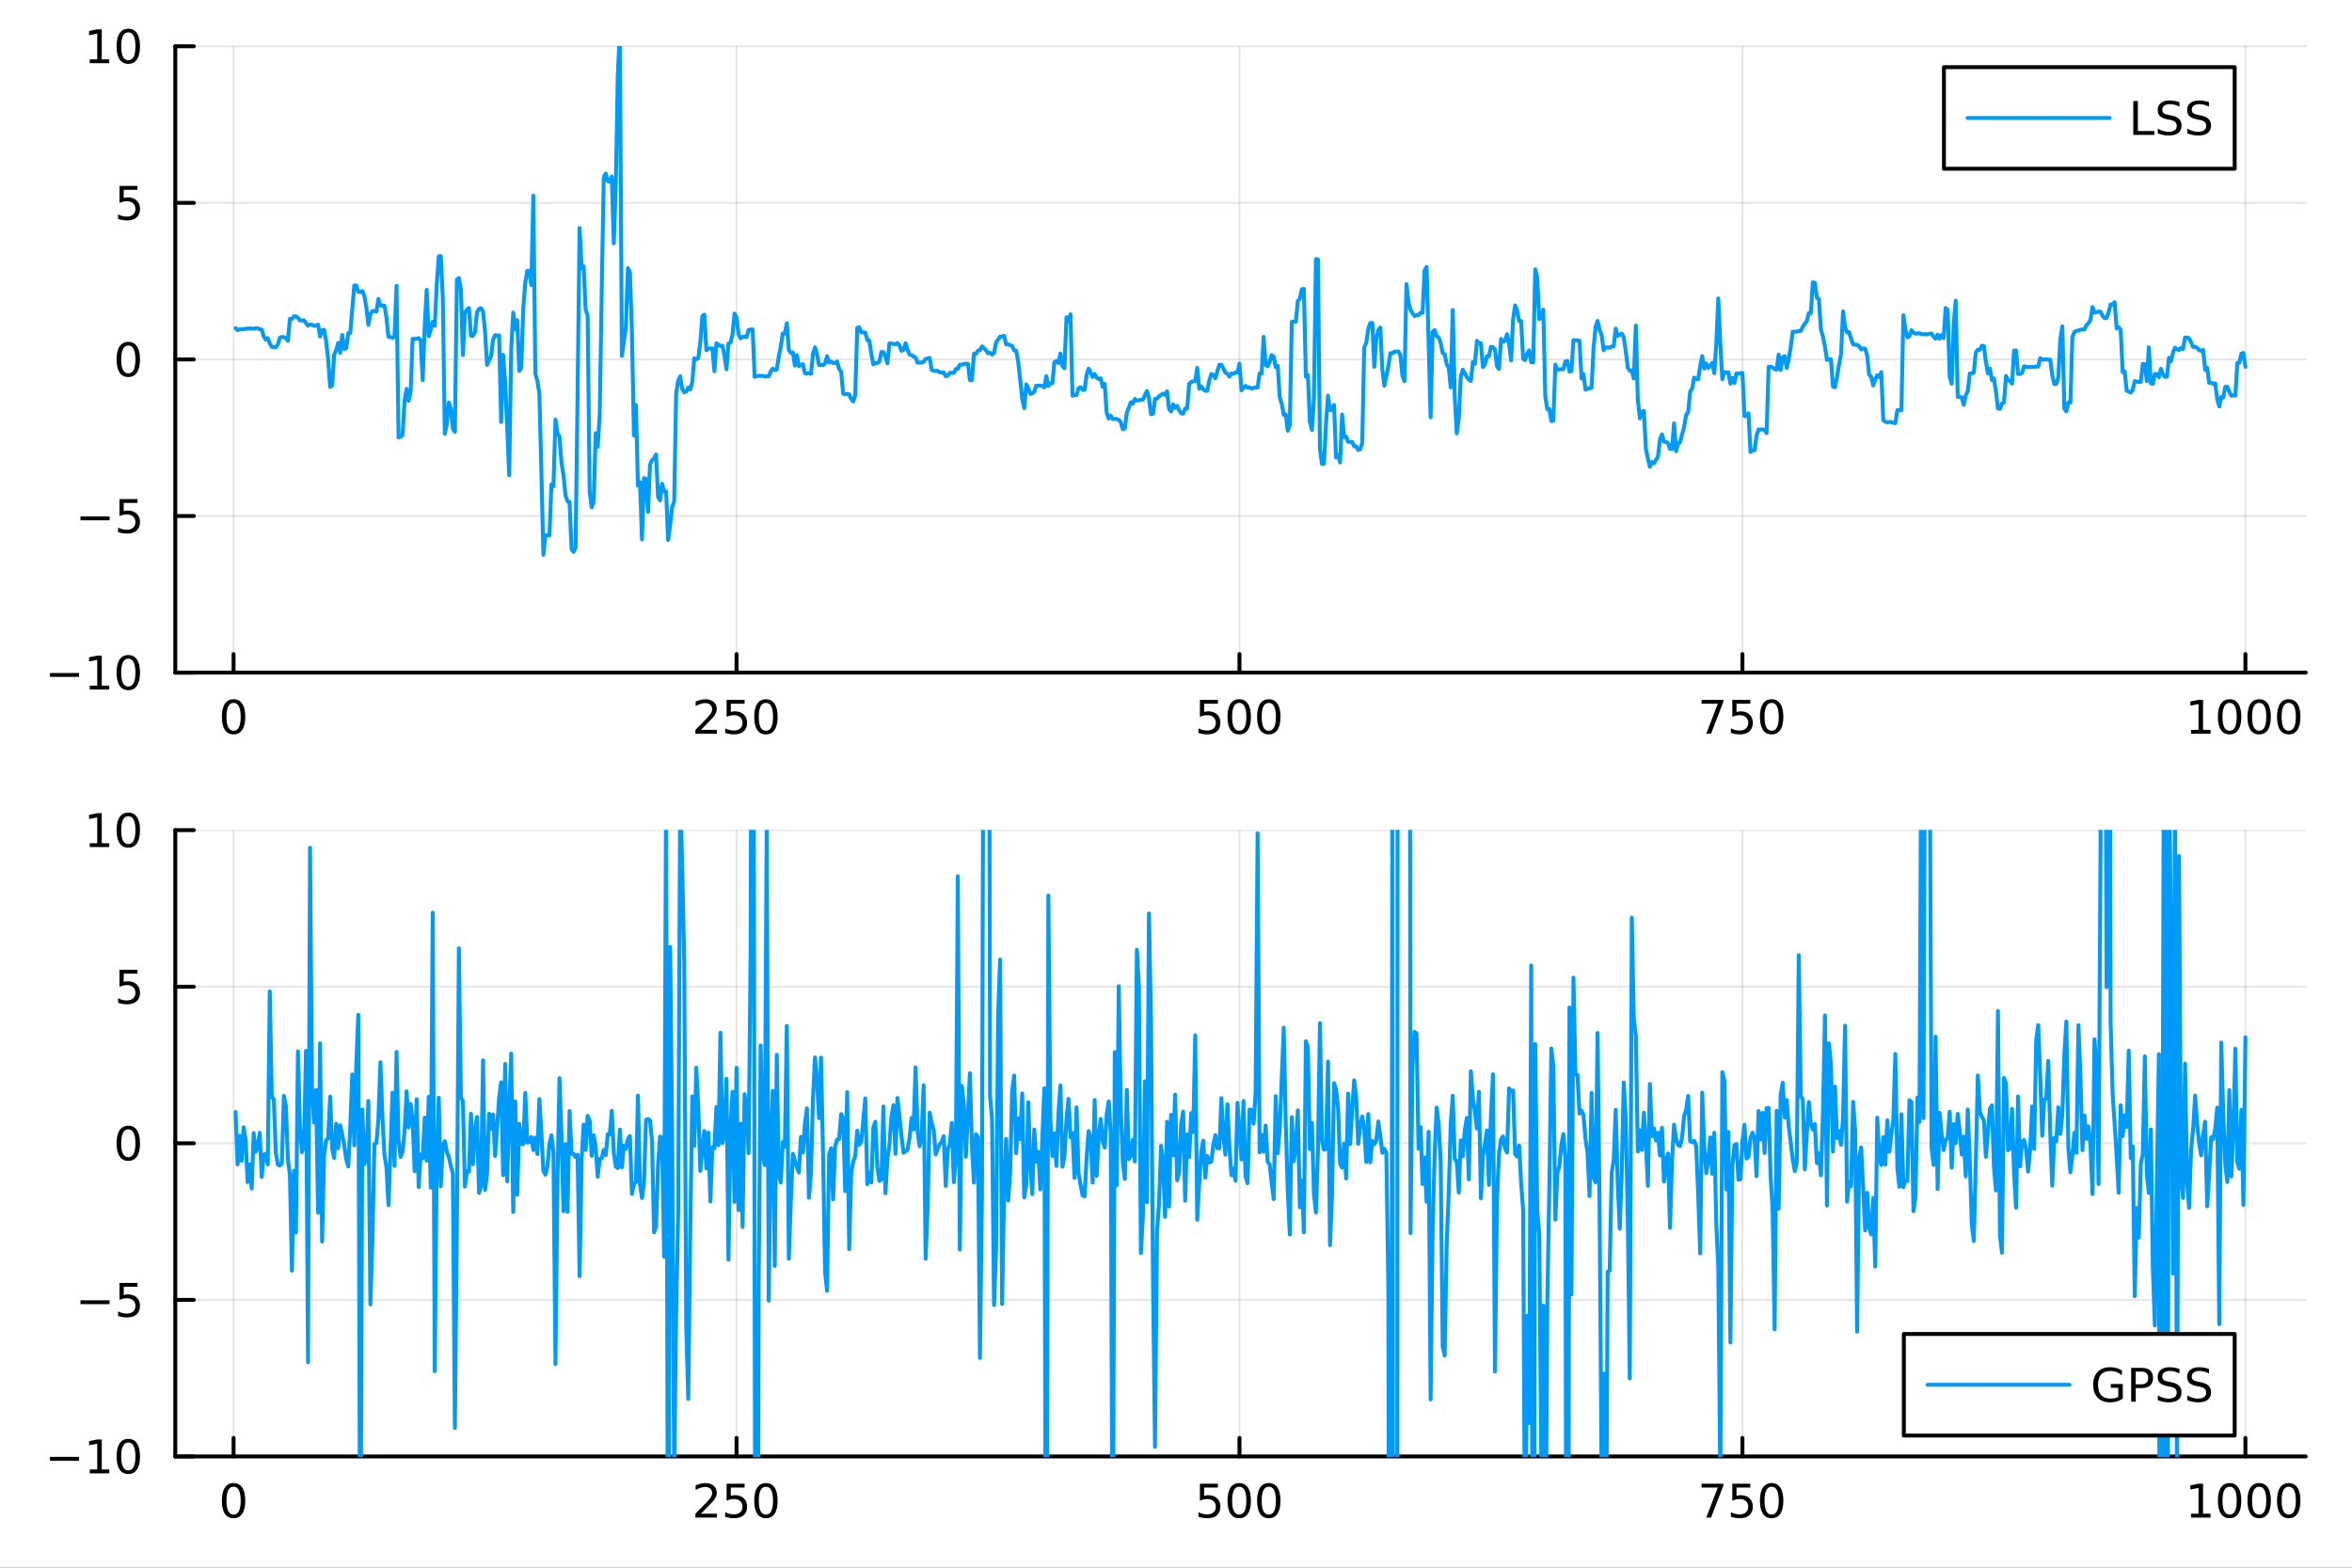 <?xml version="1.0" encoding="utf-8"?>
<svg xmlns="http://www.w3.org/2000/svg" xmlns:xlink="http://www.w3.org/1999/xlink" width="600" height="400" viewBox="0 0 2400 1600">
<rect x="0" y="0" width="2400" height="1600" fill="#333333" stroke="none"/>
<defs>
  <clipPath id="clip310">
    <rect x="0" y="0" width="2400" height="1600"/>
  </clipPath>
</defs>
<path clip-path="url(#clip310)" d="M0 1600 L2400 1600 L2400 0 L0 0  Z" fill="#ffffff" fill-rule="evenodd" fill-opacity="1"/>
<defs>
  <clipPath id="clip311">
    <rect x="480" y="0" width="1681" height="1600"/>
  </clipPath>
</defs>
<path clip-path="url(#clip310)" d="M178.867 686.448 L2352.76 686.448 L2352.76 47.244 L178.867 47.244  Z" fill="#ffffff" fill-rule="evenodd" fill-opacity="1"/>
<defs>
  <clipPath id="clip312">
    <rect x="178" y="47" width="2175" height="640"/>
  </clipPath>
</defs>
<polyline clip-path="url(#clip312)" style="stroke:#000000; stroke-linecap:round; stroke-linejoin:round; stroke-width:2; stroke-opacity:0.1; fill:none" points="238.339,686.448 238.339,47.244 "/>
<polyline clip-path="url(#clip312)" style="stroke:#000000; stroke-linecap:round; stroke-linejoin:round; stroke-width:2; stroke-opacity:0.1; fill:none" points="751.562,686.448 751.562,47.244 "/>
<polyline clip-path="url(#clip312)" style="stroke:#000000; stroke-linecap:round; stroke-linejoin:round; stroke-width:2; stroke-opacity:0.1; fill:none" points="1264.78,686.448 1264.78,47.244 "/>
<polyline clip-path="url(#clip312)" style="stroke:#000000; stroke-linecap:round; stroke-linejoin:round; stroke-width:2; stroke-opacity:0.1; fill:none" points="1778.01,686.448 1778.01,47.244 "/>
<polyline clip-path="url(#clip312)" style="stroke:#000000; stroke-linecap:round; stroke-linejoin:round; stroke-width:2; stroke-opacity:0.1; fill:none" points="2291.23,686.448 2291.23,47.244 "/>
<polyline clip-path="url(#clip312)" style="stroke:#000000; stroke-linecap:round; stroke-linejoin:round; stroke-width:2; stroke-opacity:0.1; fill:none" points="178.867,686.448 2352.76,686.448 "/>
<polyline clip-path="url(#clip312)" style="stroke:#000000; stroke-linecap:round; stroke-linejoin:round; stroke-width:2; stroke-opacity:0.1; fill:none" points="178.867,526.647 2352.76,526.647 "/>
<polyline clip-path="url(#clip312)" style="stroke:#000000; stroke-linecap:round; stroke-linejoin:round; stroke-width:2; stroke-opacity:0.1; fill:none" points="178.867,366.846 2352.76,366.846 "/>
<polyline clip-path="url(#clip312)" style="stroke:#000000; stroke-linecap:round; stroke-linejoin:round; stroke-width:2; stroke-opacity:0.1; fill:none" points="178.867,207.045 2352.76,207.045 "/>
<polyline clip-path="url(#clip312)" style="stroke:#000000; stroke-linecap:round; stroke-linejoin:round; stroke-width:2; stroke-opacity:0.1; fill:none" points="178.867,47.244 2352.76,47.244 "/>
<polyline clip-path="url(#clip310)" style="stroke:#000000; stroke-linecap:round; stroke-linejoin:round; stroke-width:4; stroke-opacity:1; fill:none" points="178.867,686.448 2352.76,686.448 "/>
<polyline clip-path="url(#clip310)" style="stroke:#000000; stroke-linecap:round; stroke-linejoin:round; stroke-width:4; stroke-opacity:1; fill:none" points="238.339,686.448 238.339,667.55 "/>
<polyline clip-path="url(#clip310)" style="stroke:#000000; stroke-linecap:round; stroke-linejoin:round; stroke-width:4; stroke-opacity:1; fill:none" points="751.562,686.448 751.562,667.55 "/>
<polyline clip-path="url(#clip310)" style="stroke:#000000; stroke-linecap:round; stroke-linejoin:round; stroke-width:4; stroke-opacity:1; fill:none" points="1264.78,686.448 1264.78,667.55 "/>
<polyline clip-path="url(#clip310)" style="stroke:#000000; stroke-linecap:round; stroke-linejoin:round; stroke-width:4; stroke-opacity:1; fill:none" points="1778.01,686.448 1778.01,667.55 "/>
<polyline clip-path="url(#clip310)" style="stroke:#000000; stroke-linecap:round; stroke-linejoin:round; stroke-width:4; stroke-opacity:1; fill:none" points="2291.23,686.448 2291.23,667.55 "/>
<path clip-path="url(#clip310)" d="M238.339 717.367 Q234.728 717.367 232.899 720.931 Q231.094 724.473 231.094 731.603 Q231.094 738.709 232.899 742.274 Q234.728 745.815 238.339 745.815 Q241.973 745.815 243.779 742.274 Q245.607 738.709 245.607 731.603 Q245.607 724.473 243.779 720.931 Q241.973 717.367 238.339 717.367 M238.339 713.663 Q244.149 713.663 247.205 718.269 Q250.283 722.853 250.283 731.603 Q250.283 740.329 247.205 744.936 Q244.149 749.519 238.339 749.519 Q232.529 749.519 229.45 744.936 Q226.395 740.329 226.395 731.603 Q226.395 722.853 229.45 718.269 Q232.529 713.663 238.339 713.663 Z" fill="#000000" fill-rule="nonzero" fill-opacity="1" /><path clip-path="url(#clip310)" d="M715.254 744.913 L731.574 744.913 L731.574 748.848 L709.629 748.848 L709.629 744.913 Q712.291 742.158 716.875 737.528 Q721.481 732.876 722.662 731.533 Q724.907 729.01 725.787 727.274 Q726.689 725.515 726.689 723.825 Q726.689 721.07 724.745 719.334 Q722.824 717.598 719.722 717.598 Q717.523 717.598 715.069 718.362 Q712.638 719.126 709.861 720.677 L709.861 715.955 Q712.685 714.82 715.138 714.242 Q717.592 713.663 719.629 713.663 Q725 713.663 728.194 716.348 Q731.388 719.033 731.388 723.524 Q731.388 725.654 730.578 727.575 Q729.791 729.473 727.685 732.066 Q727.106 732.737 724.004 735.954 Q720.902 739.149 715.254 744.913 Z" fill="#000000" fill-rule="nonzero" fill-opacity="1" /><path clip-path="url(#clip310)" d="M741.435 714.288 L759.791 714.288 L759.791 718.223 L745.717 718.223 L745.717 726.695 Q746.736 726.348 747.754 726.186 Q748.773 726.001 749.791 726.001 Q755.578 726.001 758.958 729.172 Q762.337 732.343 762.337 737.76 Q762.337 743.339 758.865 746.44 Q755.393 749.519 749.073 749.519 Q746.898 749.519 744.629 749.149 Q742.384 748.778 739.976 748.038 L739.976 743.339 Q742.06 744.473 744.282 745.028 Q746.504 745.584 748.981 745.584 Q752.985 745.584 755.323 743.478 Q757.661 741.371 757.661 737.76 Q757.661 734.149 755.323 732.042 Q752.985 729.936 748.981 729.936 Q747.106 729.936 745.231 730.353 Q743.379 730.769 741.435 731.649 L741.435 714.288 Z" fill="#000000" fill-rule="nonzero" fill-opacity="1" /><path clip-path="url(#clip310)" d="M781.55 717.367 Q777.939 717.367 776.11 720.931 Q774.305 724.473 774.305 731.603 Q774.305 738.709 776.11 742.274 Q777.939 745.815 781.55 745.815 Q785.184 745.815 786.99 742.274 Q788.819 738.709 788.819 731.603 Q788.819 724.473 786.99 720.931 Q785.184 717.367 781.55 717.367 M781.55 713.663 Q787.36 713.663 790.416 718.269 Q793.495 722.853 793.495 731.603 Q793.495 740.329 790.416 744.936 Q787.36 749.519 781.55 749.519 Q775.74 749.519 772.661 744.936 Q769.606 740.329 769.606 731.603 Q769.606 722.853 772.661 718.269 Q775.74 713.663 781.55 713.663 Z" fill="#000000" fill-rule="nonzero" fill-opacity="1" /><path clip-path="url(#clip310)" d="M1224.4 714.288 L1242.76 714.288 L1242.76 718.223 L1228.69 718.223 L1228.69 726.695 Q1229.7 726.348 1230.72 726.186 Q1231.74 726.001 1232.76 726.001 Q1238.55 726.001 1241.93 729.172 Q1245.31 732.343 1245.31 737.76 Q1245.31 743.339 1241.83 746.44 Q1238.36 749.519 1232.04 749.519 Q1229.87 749.519 1227.6 749.149 Q1225.35 748.778 1222.94 748.038 L1222.94 743.339 Q1225.03 744.473 1227.25 745.028 Q1229.47 745.584 1231.95 745.584 Q1235.95 745.584 1238.29 743.478 Q1240.63 741.371 1240.63 737.76 Q1240.63 734.149 1238.29 732.042 Q1235.95 729.936 1231.95 729.936 Q1230.07 729.936 1228.2 730.353 Q1226.35 730.769 1224.4 731.649 L1224.4 714.288 Z" fill="#000000" fill-rule="nonzero" fill-opacity="1" /><path clip-path="url(#clip310)" d="M1264.52 717.367 Q1260.91 717.367 1259.08 720.931 Q1257.27 724.473 1257.27 731.603 Q1257.27 738.709 1259.08 742.274 Q1260.91 745.815 1264.52 745.815 Q1268.15 745.815 1269.96 742.274 Q1271.79 738.709 1271.79 731.603 Q1271.79 724.473 1269.96 720.931 Q1268.15 717.367 1264.52 717.367 M1264.52 713.663 Q1270.33 713.663 1273.38 718.269 Q1276.46 722.853 1276.46 731.603 Q1276.46 740.329 1273.38 744.936 Q1270.33 749.519 1264.52 749.519 Q1258.71 749.519 1255.63 744.936 Q1252.57 740.329 1252.57 731.603 Q1252.57 722.853 1255.63 718.269 Q1258.71 713.663 1264.52 713.663 Z" fill="#000000" fill-rule="nonzero" fill-opacity="1" /><path clip-path="url(#clip310)" d="M1294.68 717.367 Q1291.07 717.367 1289.24 720.931 Q1287.44 724.473 1287.44 731.603 Q1287.44 738.709 1289.24 742.274 Q1291.07 745.815 1294.68 745.815 Q1298.31 745.815 1300.12 742.274 Q1301.95 738.709 1301.95 731.603 Q1301.95 724.473 1300.12 720.931 Q1298.31 717.367 1294.68 717.367 M1294.68 713.663 Q1300.49 713.663 1303.55 718.269 Q1306.62 722.853 1306.62 731.603 Q1306.62 740.329 1303.55 744.936 Q1300.49 749.519 1294.68 749.519 Q1288.87 749.519 1285.79 744.936 Q1282.74 740.329 1282.74 731.603 Q1282.74 722.853 1285.79 718.269 Q1288.87 713.663 1294.68 713.663 Z" fill="#000000" fill-rule="nonzero" fill-opacity="1" /><path clip-path="url(#clip310)" d="M1736.28 714.288 L1758.51 714.288 L1758.51 716.279 L1745.96 748.848 L1741.08 748.848 L1752.88 718.223 L1736.28 718.223 L1736.28 714.288 Z" fill="#000000" fill-rule="nonzero" fill-opacity="1" /><path clip-path="url(#clip310)" d="M1767.67 714.288 L1786.03 714.288 L1786.03 718.223 L1771.95 718.223 L1771.95 726.695 Q1772.97 726.348 1773.99 726.186 Q1775.01 726.001 1776.03 726.001 Q1781.82 726.001 1785.2 729.172 Q1788.57 732.343 1788.57 737.76 Q1788.57 743.339 1785.1 746.44 Q1781.63 749.519 1775.31 749.519 Q1773.14 749.519 1770.87 749.149 Q1768.62 748.778 1766.21 748.038 L1766.21 743.339 Q1768.3 744.473 1770.52 745.028 Q1772.74 745.584 1775.22 745.584 Q1779.22 745.584 1781.56 743.478 Q1783.9 741.371 1783.9 737.76 Q1783.9 734.149 1781.56 732.042 Q1779.22 729.936 1775.22 729.936 Q1773.34 729.936 1771.47 730.353 Q1769.62 730.769 1767.67 731.649 L1767.67 714.288 Z" fill="#000000" fill-rule="nonzero" fill-opacity="1" /><path clip-path="url(#clip310)" d="M1807.79 717.367 Q1804.18 717.367 1802.35 720.931 Q1800.54 724.473 1800.54 731.603 Q1800.54 738.709 1802.35 742.274 Q1804.18 745.815 1807.79 745.815 Q1811.42 745.815 1813.23 742.274 Q1815.06 738.709 1815.06 731.603 Q1815.06 724.473 1813.23 720.931 Q1811.42 717.367 1807.79 717.367 M1807.79 713.663 Q1813.6 713.663 1816.65 718.269 Q1819.73 722.853 1819.73 731.603 Q1819.73 740.329 1816.65 744.936 Q1813.6 749.519 1807.79 749.519 Q1801.98 749.519 1798.9 744.936 Q1795.84 740.329 1795.84 731.603 Q1795.84 722.853 1798.9 718.269 Q1801.98 713.663 1807.79 713.663 Z" fill="#000000" fill-rule="nonzero" fill-opacity="1" /><path clip-path="url(#clip310)" d="M2235.76 744.913 L2243.4 744.913 L2243.4 718.547 L2235.09 720.214 L2235.09 715.955 L2243.35 714.288 L2248.02 714.288 L2248.02 744.913 L2255.66 744.913 L2255.66 748.848 L2235.76 748.848 L2235.76 744.913 Z" fill="#000000" fill-rule="nonzero" fill-opacity="1" /><path clip-path="url(#clip310)" d="M2275.11 717.367 Q2271.5 717.367 2269.67 720.931 Q2267.86 724.473 2267.86 731.603 Q2267.86 738.709 2269.67 742.274 Q2271.5 745.815 2275.11 745.815 Q2278.74 745.815 2280.55 742.274 Q2282.38 738.709 2282.38 731.603 Q2282.38 724.473 2280.55 720.931 Q2278.74 717.367 2275.11 717.367 M2275.11 713.663 Q2280.92 713.663 2283.97 718.269 Q2287.05 722.853 2287.05 731.603 Q2287.05 740.329 2283.97 744.936 Q2280.92 749.519 2275.11 749.519 Q2269.3 749.519 2266.22 744.936 Q2263.16 740.329 2263.16 731.603 Q2263.16 722.853 2266.22 718.269 Q2269.3 713.663 2275.11 713.663 Z" fill="#000000" fill-rule="nonzero" fill-opacity="1" /><path clip-path="url(#clip310)" d="M2305.27 717.367 Q2301.66 717.367 2299.83 720.931 Q2298.02 724.473 2298.02 731.603 Q2298.02 738.709 2299.83 742.274 Q2301.66 745.815 2305.27 745.815 Q2308.9 745.815 2310.71 742.274 Q2312.54 738.709 2312.54 731.603 Q2312.54 724.473 2310.71 720.931 Q2308.9 717.367 2305.27 717.367 M2305.27 713.663 Q2311.08 713.663 2314.14 718.269 Q2317.21 722.853 2317.21 731.603 Q2317.21 740.329 2314.14 744.936 Q2311.08 749.519 2305.27 749.519 Q2299.46 749.519 2296.38 744.936 Q2293.33 740.329 2293.33 731.603 Q2293.33 722.853 2296.38 718.269 Q2299.46 713.663 2305.27 713.663 Z" fill="#000000" fill-rule="nonzero" fill-opacity="1" /><path clip-path="url(#clip310)" d="M2335.43 717.367 Q2331.82 717.367 2329.99 720.931 Q2328.19 724.473 2328.19 731.603 Q2328.19 738.709 2329.99 742.274 Q2331.82 745.815 2335.43 745.815 Q2339.07 745.815 2340.87 742.274 Q2342.7 738.709 2342.7 731.603 Q2342.7 724.473 2340.87 720.931 Q2339.07 717.367 2335.43 717.367 M2335.43 713.663 Q2341.24 713.663 2344.3 718.269 Q2347.38 722.853 2347.38 731.603 Q2347.38 740.329 2344.3 744.936 Q2341.24 749.519 2335.43 749.519 Q2329.62 749.519 2326.54 744.936 Q2323.49 740.329 2323.49 731.603 Q2323.49 722.853 2326.54 718.269 Q2329.62 713.663 2335.43 713.663 Z" fill="#000000" fill-rule="nonzero" fill-opacity="1" /><polyline clip-path="url(#clip310)" style="stroke:#000000; stroke-linecap:round; stroke-linejoin:round; stroke-width:4; stroke-opacity:1; fill:none" points="178.867,686.448 178.867,47.244 "/>
<polyline clip-path="url(#clip310)" style="stroke:#000000; stroke-linecap:round; stroke-linejoin:round; stroke-width:4; stroke-opacity:1; fill:none" points="178.867,686.448 197.764,686.448 "/>
<polyline clip-path="url(#clip310)" style="stroke:#000000; stroke-linecap:round; stroke-linejoin:round; stroke-width:4; stroke-opacity:1; fill:none" points="178.867,526.647 197.764,526.647 "/>
<polyline clip-path="url(#clip310)" style="stroke:#000000; stroke-linecap:round; stroke-linejoin:round; stroke-width:4; stroke-opacity:1; fill:none" points="178.867,366.846 197.764,366.846 "/>
<polyline clip-path="url(#clip310)" style="stroke:#000000; stroke-linecap:round; stroke-linejoin:round; stroke-width:4; stroke-opacity:1; fill:none" points="178.867,207.045 197.764,207.045 "/>
<polyline clip-path="url(#clip310)" style="stroke:#000000; stroke-linecap:round; stroke-linejoin:round; stroke-width:4; stroke-opacity:1; fill:none" points="178.867,47.244 197.764,47.244 "/>
<path clip-path="url(#clip310)" d="M50.992 686.899 L80.668 686.899 L80.668 690.834 L50.992 690.834 L50.992 686.899 Z" fill="#000000" fill-rule="nonzero" fill-opacity="1" /><path clip-path="url(#clip310)" d="M91.571 699.793 L99.21 699.793 L99.21 673.427 L90.899 675.094 L90.899 670.835 L99.163 669.168 L103.839 669.168 L103.839 699.793 L111.478 699.793 L111.478 703.728 L91.571 703.728 L91.571 699.793 Z" fill="#000000" fill-rule="nonzero" fill-opacity="1" /><path clip-path="url(#clip310)" d="M130.922 672.247 Q127.311 672.247 125.482 675.811 Q123.677 679.353 123.677 686.483 Q123.677 693.589 125.482 697.154 Q127.311 700.695 130.922 700.695 Q134.556 700.695 136.362 697.154 Q138.191 693.589 138.191 686.483 Q138.191 679.353 136.362 675.811 Q134.556 672.247 130.922 672.247 M130.922 668.543 Q136.732 668.543 139.788 673.149 Q142.867 677.733 142.867 686.483 Q142.867 695.209 139.788 699.816 Q136.732 704.399 130.922 704.399 Q125.112 704.399 122.033 699.816 Q118.978 695.209 118.978 686.483 Q118.978 677.733 122.033 673.149 Q125.112 668.543 130.922 668.543 Z" fill="#000000" fill-rule="nonzero" fill-opacity="1" /><path clip-path="url(#clip310)" d="M82.149 527.098 L111.825 527.098 L111.825 531.033 L82.149 531.033 L82.149 527.098 Z" fill="#000000" fill-rule="nonzero" fill-opacity="1" /><path clip-path="url(#clip310)" d="M121.964 509.367 L140.32 509.367 L140.32 513.302 L126.246 513.302 L126.246 521.774 Q127.265 521.427 128.283 521.265 Q129.302 521.08 130.32 521.08 Q136.107 521.08 139.487 524.251 Q142.867 527.422 142.867 532.839 Q142.867 538.418 139.394 541.52 Q135.922 544.598 129.603 544.598 Q127.427 544.598 125.158 544.228 Q122.913 543.857 120.506 543.117 L120.506 538.418 Q122.589 539.552 124.811 540.108 Q127.033 540.663 129.51 540.663 Q133.515 540.663 135.853 538.557 Q138.191 536.45 138.191 532.839 Q138.191 529.228 135.853 527.121 Q133.515 525.015 129.51 525.015 Q127.635 525.015 125.76 525.432 Q123.908 525.848 121.964 526.728 L121.964 509.367 Z" fill="#000000" fill-rule="nonzero" fill-opacity="1" /><path clip-path="url(#clip310)" d="M130.922 352.645 Q127.311 352.645 125.482 356.209 Q123.677 359.751 123.677 366.881 Q123.677 373.987 125.482 377.552 Q127.311 381.094 130.922 381.094 Q134.556 381.094 136.362 377.552 Q138.191 373.987 138.191 366.881 Q138.191 359.751 136.362 356.209 Q134.556 352.645 130.922 352.645 M130.922 348.941 Q136.732 348.941 139.788 353.547 Q142.867 358.131 142.867 366.881 Q142.867 375.608 139.788 380.214 Q136.732 384.797 130.922 384.797 Q125.112 384.797 122.033 380.214 Q118.978 375.608 118.978 366.881 Q118.978 358.131 122.033 353.547 Q125.112 348.941 130.922 348.941 Z" fill="#000000" fill-rule="nonzero" fill-opacity="1" /><path clip-path="url(#clip310)" d="M121.964 189.765 L140.32 189.765 L140.32 193.7 L126.246 193.7 L126.246 202.172 Q127.265 201.825 128.283 201.663 Q129.302 201.478 130.32 201.478 Q136.107 201.478 139.487 204.649 Q142.867 207.82 142.867 213.237 Q142.867 218.816 139.394 221.918 Q135.922 224.996 129.603 224.996 Q127.427 224.996 125.158 224.626 Q122.913 224.256 120.506 223.515 L120.506 218.816 Q122.589 219.95 124.811 220.506 Q127.033 221.061 129.51 221.061 Q133.515 221.061 135.853 218.955 Q138.191 216.848 138.191 213.237 Q138.191 209.626 135.853 207.52 Q133.515 205.413 129.51 205.413 Q127.635 205.413 125.76 205.83 Q123.908 206.246 121.964 207.126 L121.964 189.765 Z" fill="#000000" fill-rule="nonzero" fill-opacity="1" /><path clip-path="url(#clip310)" d="M91.571 60.589 L99.21 60.589 L99.21 34.223 L90.899 35.89 L90.899 31.631 L99.163 29.964 L103.839 29.964 L103.839 60.589 L111.478 60.589 L111.478 64.524 L91.571 64.524 L91.571 60.589 Z" fill="#000000" fill-rule="nonzero" fill-opacity="1" /><path clip-path="url(#clip310)" d="M130.922 33.043 Q127.311 33.043 125.482 36.608 Q123.677 40.149 123.677 47.279 Q123.677 54.385 125.482 57.95 Q127.311 61.492 130.922 61.492 Q134.556 61.492 136.362 57.95 Q138.191 54.385 138.191 47.279 Q138.191 40.149 136.362 36.608 Q134.556 33.043 130.922 33.043 M130.922 29.339 Q136.732 29.339 139.788 33.946 Q142.867 38.529 142.867 47.279 Q142.867 56.006 139.788 60.612 Q136.732 65.195 130.922 65.195 Q125.112 65.195 122.033 60.612 Q118.978 56.006 118.978 47.279 Q118.978 38.529 122.033 33.946 Q125.112 29.339 130.922 29.339 Z" fill="#000000" fill-rule="nonzero" fill-opacity="1" /><polyline clip-path="url(#clip312)" style="stroke:#009af9; stroke-linecap:round; stroke-linejoin:round; stroke-width:4; stroke-opacity:1; fill:none" points="240.392,334.886 242.445,337.006 244.498,336.072 246.55,336.168 248.603,335.888 250.656,335.61 252.709,335.318 254.762,335.316 256.815,335.381 258.868,335.539 260.921,335.056 262.974,335.007 265.027,336.122 267.079,336.385 269.132,343.433 271.185,346.582 273.238,345.015 275.291,350.577 277.344,353.928 279.397,354.233 281.45,354.454 283.503,351.574 285.555,344.771 287.608,343.842 289.661,344.158 291.714,344.989 293.767,347.889 295.82,325.468 297.873,325.696 299.926,322.877 301.979,322.87 304.031,324.212 306.084,326.965 308.137,327.063 310.19,326.953 312.243,329.875 314.296,332.323 316.349,331.284 318.402,331.353 320.455,332.51 322.507,332.226 324.56,331.258 326.613,343.376 328.666,337.125 330.719,336.559 332.772,347.958 334.825,366.317 336.878,394.91 338.931,393.358 340.984,362.257 343.036,357.32 345.089,349.954 347.142,360.156 349.195,341.866 351.248,356.085 353.301,355.461 355.354,339.996 357.407,339.99 359.46,315.157 361.512,291.322 363.565,291.371 365.618,297.94 367.671,297.907 369.724,297.067 371.777,301.857 373.83,313.821 375.883,331.532 377.936,320.551 379.988,317.645 382.041,317.335 384.094,317.894 386.147,305.136 388.2,311.833 390.253,311.859 392.306,311.923 394.359,324.226 396.412,343.804 398.464,343.936 400.517,344.818 402.57,343.468 404.623,291.736 406.676,446.363 408.729,445.816 410.782,444.039 412.835,409.36 414.888,396.911 416.94,409.028 418.993,400.301 421.046,345.783 423.099,346.001 425.152,345.738 427.205,345.092 429.258,347.41 431.311,388.11 433.364,332.989 435.417,295.829 437.469,343.137 439.522,336.612 441.575,328.373 443.628,332.54 445.681,289.882 447.734,261.698 449.787,261.386 451.84,303.525 453.893,442.706 455.945,432.684 457.998,410.803 460.051,416.902 462.104,437.392 464.157,440.718 466.21,285.411 468.263,283.717 470.316,295.422 472.369,362.374 474.421,319.405 476.474,316.096 478.527,314.362 480.58,342.692 482.633,342.609 484.686,339.105 486.739,318.647 488.792,315.25 490.845,314.658 492.897,317.727 494.95,338.415 497.003,372.431 499.056,367.72 501.109,363.639 503.162,346.629 505.215,342.125 507.268,342.347 509.321,342.295 511.374,430.599 513.426,362.174 515.479,390.068 517.532,435.662 519.585,484.966 521.638,356.968 523.691,319.08 525.744,335.89 527.797,326.825 529.85,378.516 531.902,375.519 533.955,314.756 536.008,288.652 538.061,276.368 540.114,276.327 542.167,290.943 544.22,199.646 546.273,381.281 548.326,388.755 550.378,401.68 552.431,481.57 554.484,566.2 556.537,546.569 558.59,546.174 560.643,546.41 562.696,494.367 564.749,496.409 566.802,428.274 568.854,442.116 570.907,445.604 572.96,472.449 575.013,484.896 577.066,505.639 579.119,511.735 581.172,512.476 583.225,560.414 585.278,563.214 587.331,558.994 589.383,399.739 591.436,232.738 593.489,273.754 595.542,271.809 597.595,315.641 599.648,322.801 601.701,502.037 603.754,517.757 605.807,511.713 607.859,442.141 609.912,456.03 611.965,422.988 614.018,295.623 616.071,180.841 618.124,177.116 620.177,184.839 622.23,185.435 624.283,180.252 626.335,248.373 628.388,187.188 630.441,75.597 632.494,32.415 634.547,363.229 636.6,348.78 638.653,334.173 640.706,273.597 642.759,277.846 644.811,338.318 646.864,444.436 648.917,413.462 650.97,495.64 653.023,492.065 655.076,550.472 657.129,487.984 659.182,488.716 661.235,522.526 663.288,474.17 665.34,469.753 667.393,467.908 669.446,463.835 671.499,507.162 673.552,510.601 675.605,493.789 677.658,501.64 679.711,501.653 681.764,551.113 683.816,536.073 685.869,517.277 687.922,511.862 689.975,401.399 692.028,388.647 694.081,384.083 696.134,396.965 698.187,400.382 700.24,399.406 702.292,395.586 704.345,397.473 706.398,390.081 708.451,365.641 710.504,366.698 712.557,365.336 714.61,349.223 716.663,322.598 718.716,321.104 720.768,357.462 722.821,355.834 724.874,355.571 726.927,355.57 728.98,378.928 731.033,350.386 733.086,351.748 735.139,353.187 737.192,352.805 739.245,362.833 741.297,376.965 743.35,350.672 745.403,349.759 747.456,341.63 749.509,320.026 751.562,324.239 753.615,340.845 755.668,345.342 757.721,343.861 759.773,343.522 761.826,344.133 763.879,336.814 765.932,336.286 767.985,336.285 770.038,384.616 772.091,383.762 774.144,383.673 776.197,383.674 778.249,383.62 780.302,384.356 782.355,384.131 784.408,384.16 786.461,379.032 788.514,376.272 790.567,377.488 792.62,377.128 794.673,363.815 796.725,353.783 798.778,340.256 800.831,340.412 802.884,329.919 804.937,357.228 806.99,360.191 809.043,359.622 811.096,373.165 813.149,362.533 815.202,373.677 817.254,372.312 819.307,371.704 821.36,380.884 823.413,381.288 825.466,380.821 827.519,381.529 829.572,361.35 831.625,354.521 833.678,361.524 835.73,372.511 837.783,372.544 839.836,372.699 841.889,370.74 843.942,363.591 845.995,369.752 848.048,369.023 850.101,370.407 852.154,370.668 854.206,368.974 856.259,376.52 858.312,379.293 860.365,401.815 862.418,402.382 864.471,401.976 866.524,402.407 868.577,407.433 870.63,409.7 872.682,403.5 874.735,334.547 876.788,333.996 878.841,339.075 880.894,339.241 882.947,339.46 885,347.192 887.053,347.62 889.106,361.343 891.159,371.781 893.211,370.538 895.264,370.386 897.317,369.067 899.37,359.318 901.423,359.344 903.476,364.055 905.529,370.862 907.582,350.542 909.635,350.544 911.687,351.048 913.74,351.35 915.793,350.148 917.846,352.641 919.899,357.967 921.952,357.108 924.005,350.33 926.058,356.842 928.111,362.031 930.163,362.498 932.216,363.791 934.269,365.056 936.322,370.217 938.375,369.997 940.428,370.032 942.481,369.335 944.534,366.36 946.587,365.842 948.639,365.287 950.692,377.424 952.745,378.513 954.798,378.561 956.851,378.52 958.904,380.03 960.957,380.27 963.01,380.206 965.063,384.07 967.116,383.416 969.168,380.511 971.221,380.507 973.274,380.713 975.327,376.567 977.38,376.439 979.433,372.145 981.486,372.339 983.539,371.318 985.592,371.358 987.644,371.313 989.697,387.993 991.75,387.995 993.803,360.953 995.856,361.236 997.909,357.94 999.962,357.362 1002.01,353.498 1004.07,355.471 1006.12,357.578 1008.17,360.458 1010.23,360.03 1012.28,361.835 1014.33,360.216 1016.38,349.598 1018.44,346.544 1020.49,343.538 1022.54,343.429 1024.6,342.723 1026.65,351.444 1028.7,351.432 1030.76,352.369 1032.81,352.993 1034.86,357.71 1036.91,357.973 1038.97,369.106 1041.02,387.587 1043.07,406.72 1045.13,416.543 1047.18,392.302 1049.23,396.327 1051.28,401.89 1053.34,401.612 1055.39,399.718 1057.44,393.616 1059.5,393.647 1061.55,393.729 1063.6,393.731 1065.65,395.398 1067.71,383.994 1069.76,394.01 1071.81,391.108 1073.87,391.194 1075.92,369.563 1077.97,368.506 1080.02,370.513 1082.08,360.869 1084.13,373.555 1086.18,375.86 1088.24,323.79 1090.29,327.795 1092.34,320.819 1094.39,403.904 1096.45,403.097 1098.5,403.246 1100.55,396.259 1102.61,395.201 1104.66,397.854 1106.71,397.939 1108.77,382.544 1110.82,376.19 1112.87,380.132 1114.92,384.659 1116.98,381.724 1119.03,385.421 1121.08,386.74 1123.14,386.142 1125.19,394.676 1127.24,391.729 1129.29,421.66 1131.35,427.091 1133.4,424.305 1135.45,427.763 1137.51,427.491 1139.56,427.598 1141.61,428.636 1143.66,431.032 1145.72,438.146 1147.77,437.198 1149.82,421.226 1151.88,416.135 1153.93,410.585 1155.98,411.941 1158.03,407.11 1160.09,408.755 1162.14,408.688 1164.19,407.787 1166.25,407.911 1168.3,403.281 1170.35,399.062 1172.4,406.298 1174.46,422.703 1176.51,422.305 1178.56,407.186 1180.62,406.835 1182.67,404.527 1184.72,403.106 1186.77,401.695 1188.83,403.06 1190.88,399.434 1192.93,417.473 1194.99,419.957 1197.04,412.807 1199.09,416.28 1201.15,414.328 1203.2,418.653 1205.25,421.784 1207.3,422.195 1209.36,417.008 1211.41,416.918 1213.46,391.732 1215.52,389.92 1217.57,389.126 1219.62,388.827 1221.67,375.465 1223.73,396.683 1225.78,394.231 1227.83,397.435 1229.89,398.855 1231.94,398.853 1233.99,388.196 1236.04,381.757 1238.1,382.628 1240.15,386.061 1242.2,378.827 1244.26,372.385 1246.31,372.247 1248.36,376.09 1250.41,380.401 1252.47,381.292 1254.52,384.404 1256.57,381.248 1258.63,381.438 1260.68,380.189 1262.73,380.145 1264.78,371.123 1266.84,398.316 1268.89,395.743 1270.94,393.799 1273,395.782 1275.05,395.37 1277.1,396.604 1279.16,395.893 1281.21,395.355 1283.26,395.55 1285.31,381.13 1287.37,381.141 1289.42,343.791 1291.47,372.322 1293.53,373.755 1295.58,369.36 1297.63,362.333 1299.68,364.086 1301.74,374.683 1303.79,373.431 1305.84,405.641 1307.9,412.113 1309.95,423.319 1312,422.888 1314.05,439.555 1316.11,433.959 1318.16,328.39 1320.21,328.388 1322.27,328.43 1324.32,306.994 1326.37,305.02 1328.42,295.239 1330.48,294.865 1332.53,384.423 1334.58,382.726 1336.64,430.451 1338.69,438.762 1340.74,406.291 1342.79,264.387 1344.85,264.849 1346.9,458.59 1348.95,473.518 1351.01,473.078 1353.06,432.607 1355.11,403.819 1357.16,418.412 1359.22,418.386 1361.27,413.307 1363.32,466.873 1365.38,464.233 1367.43,472.021 1369.48,423.018 1371.54,446.079 1373.59,445.704 1375.64,450.917 1377.69,450.929 1379.75,451.13 1381.8,455.497 1383.85,455.501 1385.91,459.328 1387.96,458.354 1390.01,452.274 1392.06,354.773 1394.12,349.873 1396.17,335.921 1398.22,329.735 1400.28,329.504 1402.33,374.404 1404.38,345.098 1406.43,336.917 1408.49,334.247 1410.54,377.337 1412.59,393.751 1414.65,383.691 1416.7,373.629 1418.75,360.469 1420.8,360.678 1422.86,358.889 1424.91,358.836 1426.96,358.684 1429.02,362.592 1431.07,383.738 1433.12,388.948 1435.17,290.064 1437.23,308.481 1439.28,316.057 1441.33,319.603 1443.39,322.57 1445.44,321.621 1447.49,321.6 1449.55,319.173 1451.6,319.229 1453.65,275.905 1455.7,272.484 1457.76,349.451 1459.81,425.938 1461.86,338.838 1463.92,336.919 1465.97,343.103 1468.02,344.307 1470.07,350.005 1472.13,360.455 1474.18,361.384 1476.23,371.988 1478.29,374.975 1480.34,395.43 1482.39,316.406 1484.44,405.094 1486.5,442.32 1488.55,427.041 1490.6,384.389 1492.66,377.332 1494.71,380.67 1496.76,384.831 1498.81,387.392 1500.87,388.808 1502.92,369.329 1504.97,371.477 1507.03,347.812 1509.08,350.096 1511.13,350.43 1513.18,374.698 1515.24,371.993 1517.29,363.621 1519.34,363.643 1521.4,354.03 1523.45,354.304 1525.5,356.749 1527.55,374.052 1529.61,376.603 1531.66,345.944 1533.71,348.826 1535.77,347.863 1537.82,341.131 1539.87,350.899 1541.93,367.755 1543.98,325.788 1546.03,311.68 1548.08,317.161 1550.14,327.694 1552.19,327.721 1554.24,366.255 1556.3,367.556 1558.35,360.749 1560.4,357.538 1562.45,369.689 1564.51,369.853 1566.56,274.894 1568.61,283.111 1570.67,325.607 1572.72,324.743 1574.77,315.941 1576.82,404.724 1578.88,417.592 1580.93,417.496 1582.98,429.76 1585.04,429.385 1587.09,372.056 1589.14,377.583 1591.19,376.841 1593.25,376.91 1595.3,376.819 1597.35,368.784 1599.41,368.445 1601.46,379.212 1603.51,378.761 1605.56,347.076 1607.62,347.496 1609.67,347.292 1611.72,347.911 1613.78,386.286 1615.83,381.932 1617.88,397.756 1619.94,396.7 1621.99,396.185 1624.04,395.847 1626.09,354.847 1628.15,333.593 1630.2,327.534 1632.25,336.98 1634.31,341.952 1636.36,357.436 1638.41,354.555 1640.46,354.57 1642.52,354.839 1644.57,353.571 1646.62,353.548 1648.68,335.352 1650.73,342.752 1652.78,341.718 1654.83,340.508 1656.89,344.272 1658.94,358.391 1660.99,375.232 1663.05,378.264 1665.1,378.223 1667.15,386.288 1669.2,332.349 1671.26,407.897 1673.31,427.034 1675.36,420.236 1677.42,419.465 1679.47,457.979 1681.52,467.997 1683.57,476.381 1685.63,471.583 1687.68,472.881 1689.73,469.533 1691.79,466.159 1693.84,448.238 1695.89,443.384 1697.94,450.856 1700,450.885 1702.05,452.378 1704.1,458.155 1706.16,458.271 1708.21,432.14 1710.26,460.43 1712.32,452.558 1714.37,451.331 1716.42,443.279 1718.47,435.887 1720.53,423.53 1722.58,420.979 1724.63,399.752 1726.69,396.494 1728.74,385.374 1730.79,386.718 1732.84,387.083 1734.9,373.537 1736.95,363.454 1739,376.09 1741.06,370.919 1743.11,375.479 1745.16,373.382 1747.21,370.33 1749.27,380.881 1751.32,350.842 1753.37,304.652 1755.43,350.942 1757.48,387.083 1759.53,380.023 1761.58,380.271 1763.64,379.934 1765.69,391.692 1767.74,385.684 1769.8,390.803 1771.85,381.263 1773.9,381.283 1775.95,380.913 1778.01,380.639 1780.06,424.673 1782.11,424.699 1784.17,421.857 1786.22,461.279 1788.27,459.588 1790.33,459.57 1792.38,444.454 1794.43,438.343 1796.48,438.375 1798.54,438.257 1800.59,438.84 1802.64,441.96 1804.7,374.4 1806.75,374.19 1808.8,375.067 1810.85,376.804 1812.91,377.234 1814.96,361.893 1817.01,377.571 1819.07,364.836 1821.12,363.529 1823.17,375.6 1825.22,366.654 1827.28,354.18 1829.33,338.547 1831.38,338.58 1833.44,338.415 1835.49,337.938 1837.54,337.821 1839.59,333.377 1841.65,330.424 1843.7,327.731 1845.75,319.592 1847.81,319.63 1849.86,288.095 1851.91,288.596 1853.96,303.806 1856.02,305.362 1858.07,336.304 1860.12,343.241 1862.18,353.551 1864.23,367.346 1866.28,366.633 1868.34,366.746 1870.39,394.517 1872.44,395.261 1874.49,384.822 1876.55,372.155 1878.6,361.77 1880.65,317.787 1882.71,333.598 1884.76,339.26 1886.81,338.995 1888.86,345.829 1890.92,351.435 1892.97,351.905 1895.02,351.831 1897.08,353.486 1899.13,356.71 1901.18,355.518 1903.23,355.882 1905.29,363.023 1907.34,382.451 1909.39,384.483 1911.45,393.478 1913.5,387.226 1915.55,383.039 1917.6,384.866 1919.66,379.906 1921.71,428.669 1923.76,430.505 1925.82,430.968 1927.87,430.737 1929.92,430.704 1931.97,431.637 1934.03,431.808 1936.08,418.597 1938.13,418.768 1940.19,418.763 1942.24,321.741 1944.29,335.905 1946.34,344.288 1948.4,343.114 1950.45,336.938 1952.5,339.659 1954.56,340.483 1956.61,340.494 1958.66,340.043 1960.72,341.076 1962.77,341.123 1964.82,341.097 1966.87,341.247 1968.93,340.634 1970.98,340.378 1973.03,343.618 1975.09,345.724 1977.14,341.598 1979.19,345.728 1981.24,342.005 1983.3,344.991 1985.35,314.415 1987.4,316.234 1989.46,384.154 1991.51,391.666 1993.56,331.045 1995.61,306.886 1997.67,404.973 1999.72,405.041 2001.77,405.563 2003.83,413.125 2005.88,403.195 2007.93,399.246 2009.98,381.186 2012.04,381.078 2014.09,380.35 2016.14,359.695 2018.2,356.954 2020.25,357.028 2022.3,352.852 2024.35,353.135 2026.41,369.254 2028.46,380.949 2030.51,376.246 2032.57,387.838 2034.62,386.172 2036.67,399.551 2038.73,416.892 2040.78,417.296 2042.83,411.758 2044.88,410.78 2046.94,383.84 2048.99,387.452 2051.04,389.154 2053.1,391.498 2055.15,357.753 2057.2,357.678 2059.25,381.816 2061.31,381.602 2063.36,380.59 2065.41,373.777 2067.47,374.536 2069.52,374.609 2071.57,374.593 2073.62,374.55 2075.68,374.522 2077.73,374.087 2079.78,374.184 2081.84,365.592 2083.89,366.986 2085.94,367.041 2087.99,366.634 2090.05,367.234 2092.1,367.175 2094.15,383.123 2096.21,391.928 2098.26,391.902 2100.31,385.51 2102.36,346.237 2104.42,333.111 2106.47,416.89 2108.52,419.907 2110.58,410.777 2112.63,410.971 2114.68,343.96 2116.73,338.972 2118.79,337.804 2120.84,337.244 2122.89,336.553 2124.95,336.158 2127,336.213 2129.05,331.846 2131.11,329.846 2133.16,326.491 2135.21,313.304 2137.26,318.915 2139.32,318.689 2141.37,318.033 2143.42,318.103 2145.48,322.42 2147.53,324.686 2149.58,324.4 2151.63,318.857 2153.69,310.711 2155.74,310.795 2157.79,308.456 2159.85,335.165 2161.9,333.983 2163.95,336.567 2166,379.75 2168.06,379.109 2170.11,398.862 2172.16,399.543 2174.22,400.658 2176.27,397.708 2178.32,388.894 2180.37,389.513 2182.43,389.707 2184.48,389.697 2186.53,371.376 2188.59,371.749 2190.64,388.904 2192.69,354.444 2194.74,391.219 2196.8,391.768 2198.85,381.632 2200.9,381.793 2202.96,385.064 2205.01,376.401 2207.06,381.977 2209.12,384.599 2211.17,384.56 2213.22,365.223 2215.27,368.547 2217.33,360.107 2219.38,354.828 2221.43,356.364 2223.49,357.334 2225.54,355.101 2227.59,356.235 2229.64,344.487 2231.7,344.445 2233.75,345.166 2235.8,349.527 2237.86,354.113 2239.91,353.787 2241.96,355.088 2244.01,357.318 2246.07,358.109 2248.12,357.109 2250.17,377.533 2252.23,375.186 2254.28,390.672 2256.33,390.651 2258.38,391.742 2260.44,391.205 2262.49,407.335 2264.54,414.798 2266.6,405.217 2268.65,405.753 2270.7,394.749 2272.75,394.729 2274.81,399.921 2276.86,403.813 2278.91,403.487 2280.97,403.756 2283.02,370.243 2285.07,370.192 2287.12,360.942 2289.18,360.197 2291.23,374.43 "/>
<path clip-path="url(#clip310)" d="M1983.6 172.231 L2280.29 172.231 L2280.29 68.551 L1983.6 68.551  Z" fill="#ffffff" fill-rule="evenodd" fill-opacity="1"/>
<polyline clip-path="url(#clip310)" style="stroke:#000000; stroke-linecap:round; stroke-linejoin:round; stroke-width:4; stroke-opacity:1; fill:none" points="1983.6,172.231 2280.29,172.231 2280.29,68.551 1983.6,68.551 1983.6,172.231 "/>
<polyline clip-path="url(#clip310)" style="stroke:#009af9; stroke-linecap:round; stroke-linejoin:round; stroke-width:4; stroke-opacity:1; fill:none" points="2007.75,120.391 2152.68,120.391 "/>
<path clip-path="url(#clip310)" d="M2176.83 103.111 L2181.51 103.111 L2181.51 133.736 L2198.34 133.736 L2198.34 137.671 L2176.83 137.671 L2176.83 103.111 Z" fill="#000000" fill-rule="nonzero" fill-opacity="1" /><path clip-path="url(#clip310)" d="M2223.96 104.245 L2223.96 108.805 Q2221.3 107.532 2218.94 106.907 Q2216.58 106.282 2214.38 106.282 Q2210.56 106.282 2208.48 107.764 Q2206.42 109.245 2206.42 111.977 Q2206.42 114.268 2207.78 115.449 Q2209.17 116.606 2213.01 117.324 L2215.84 117.902 Q2221.07 118.898 2223.55 121.421 Q2226.05 123.921 2226.05 128.134 Q2226.05 133.157 2222.67 135.75 Q2219.31 138.342 2212.81 138.342 Q2210.35 138.342 2207.57 137.787 Q2204.82 137.231 2201.86 136.143 L2201.86 131.328 Q2204.7 132.926 2207.44 133.736 Q2210.17 134.546 2212.81 134.546 Q2216.81 134.546 2218.99 132.972 Q2221.16 131.398 2221.16 128.481 Q2221.16 125.935 2219.59 124.5 Q2218.04 123.064 2214.47 122.347 L2211.62 121.791 Q2206.39 120.75 2204.06 118.527 Q2201.72 116.305 2201.72 112.347 Q2201.72 107.764 2204.94 105.125 Q2208.18 102.486 2213.85 102.486 Q2216.28 102.486 2218.8 102.926 Q2221.32 103.366 2223.96 104.245 Z" fill="#000000" fill-rule="nonzero" fill-opacity="1" /><path clip-path="url(#clip310)" d="M2254.06 104.245 L2254.06 108.805 Q2251.39 107.532 2249.03 106.907 Q2246.67 106.282 2244.47 106.282 Q2240.65 106.282 2238.57 107.764 Q2236.51 109.245 2236.51 111.977 Q2236.51 114.268 2237.87 115.449 Q2239.26 116.606 2243.11 117.324 L2245.93 117.902 Q2251.16 118.898 2253.64 121.421 Q2256.14 123.921 2256.14 128.134 Q2256.14 133.157 2252.76 135.75 Q2249.4 138.342 2242.9 138.342 Q2240.44 138.342 2237.67 137.787 Q2234.91 137.231 2231.95 136.143 L2231.95 131.328 Q2234.8 132.926 2237.53 133.736 Q2240.26 134.546 2242.9 134.546 Q2246.9 134.546 2249.08 132.972 Q2251.25 131.398 2251.25 128.481 Q2251.25 125.935 2249.68 124.5 Q2248.13 123.064 2244.56 122.347 L2241.72 121.791 Q2236.49 120.75 2234.15 118.527 Q2231.81 116.305 2231.81 112.347 Q2231.81 107.764 2235.03 105.125 Q2238.27 102.486 2243.94 102.486 Q2246.37 102.486 2248.89 102.926 Q2251.42 103.366 2254.06 104.245 Z" fill="#000000" fill-rule="nonzero" fill-opacity="1" /><path clip-path="url(#clip310)" d="M178.867 1486.45 L2352.76 1486.45 L2352.76 847.244 L178.867 847.244  Z" fill="#ffffff" fill-rule="evenodd" fill-opacity="1"/>
<defs>
  <clipPath id="clip313">
    <rect x="178" y="847" width="2175" height="640"/>
  </clipPath>
</defs>
<polyline clip-path="url(#clip313)" style="stroke:#000000; stroke-linecap:round; stroke-linejoin:round; stroke-width:2; stroke-opacity:0.1; fill:none" points="238.339,1486.45 238.339,847.244 "/>
<polyline clip-path="url(#clip313)" style="stroke:#000000; stroke-linecap:round; stroke-linejoin:round; stroke-width:2; stroke-opacity:0.1; fill:none" points="751.562,1486.45 751.562,847.244 "/>
<polyline clip-path="url(#clip313)" style="stroke:#000000; stroke-linecap:round; stroke-linejoin:round; stroke-width:2; stroke-opacity:0.1; fill:none" points="1264.78,1486.45 1264.78,847.244 "/>
<polyline clip-path="url(#clip313)" style="stroke:#000000; stroke-linecap:round; stroke-linejoin:round; stroke-width:2; stroke-opacity:0.1; fill:none" points="1778.01,1486.45 1778.01,847.244 "/>
<polyline clip-path="url(#clip313)" style="stroke:#000000; stroke-linecap:round; stroke-linejoin:round; stroke-width:2; stroke-opacity:0.1; fill:none" points="2291.23,1486.45 2291.23,847.244 "/>
<polyline clip-path="url(#clip313)" style="stroke:#000000; stroke-linecap:round; stroke-linejoin:round; stroke-width:2; stroke-opacity:0.1; fill:none" points="178.867,1486.45 2352.76,1486.45 "/>
<polyline clip-path="url(#clip313)" style="stroke:#000000; stroke-linecap:round; stroke-linejoin:round; stroke-width:2; stroke-opacity:0.1; fill:none" points="178.867,1326.65 2352.76,1326.65 "/>
<polyline clip-path="url(#clip313)" style="stroke:#000000; stroke-linecap:round; stroke-linejoin:round; stroke-width:2; stroke-opacity:0.1; fill:none" points="178.867,1166.85 2352.76,1166.85 "/>
<polyline clip-path="url(#clip313)" style="stroke:#000000; stroke-linecap:round; stroke-linejoin:round; stroke-width:2; stroke-opacity:0.1; fill:none" points="178.867,1007.05 2352.76,1007.05 "/>
<polyline clip-path="url(#clip313)" style="stroke:#000000; stroke-linecap:round; stroke-linejoin:round; stroke-width:2; stroke-opacity:0.1; fill:none" points="178.867,847.244 2352.76,847.244 "/>
<polyline clip-path="url(#clip310)" style="stroke:#000000; stroke-linecap:round; stroke-linejoin:round; stroke-width:4; stroke-opacity:1; fill:none" points="178.867,1486.45 2352.76,1486.45 "/>
<polyline clip-path="url(#clip310)" style="stroke:#000000; stroke-linecap:round; stroke-linejoin:round; stroke-width:4; stroke-opacity:1; fill:none" points="238.339,1486.45 238.339,1467.55 "/>
<polyline clip-path="url(#clip310)" style="stroke:#000000; stroke-linecap:round; stroke-linejoin:round; stroke-width:4; stroke-opacity:1; fill:none" points="751.562,1486.45 751.562,1467.55 "/>
<polyline clip-path="url(#clip310)" style="stroke:#000000; stroke-linecap:round; stroke-linejoin:round; stroke-width:4; stroke-opacity:1; fill:none" points="1264.78,1486.45 1264.78,1467.55 "/>
<polyline clip-path="url(#clip310)" style="stroke:#000000; stroke-linecap:round; stroke-linejoin:round; stroke-width:4; stroke-opacity:1; fill:none" points="1778.01,1486.45 1778.01,1467.55 "/>
<polyline clip-path="url(#clip310)" style="stroke:#000000; stroke-linecap:round; stroke-linejoin:round; stroke-width:4; stroke-opacity:1; fill:none" points="2291.23,1486.45 2291.23,1467.55 "/>
<path clip-path="url(#clip310)" d="M238.339 1517.37 Q234.728 1517.37 232.899 1520.93 Q231.094 1524.47 231.094 1531.6 Q231.094 1538.71 232.899 1542.27 Q234.728 1545.82 238.339 1545.82 Q241.973 1545.82 243.779 1542.27 Q245.607 1538.71 245.607 1531.6 Q245.607 1524.47 243.779 1520.93 Q241.973 1517.37 238.339 1517.37 M238.339 1513.66 Q244.149 1513.66 247.205 1518.27 Q250.283 1522.85 250.283 1531.6 Q250.283 1540.33 247.205 1544.94 Q244.149 1549.52 238.339 1549.52 Q232.529 1549.52 229.45 1544.94 Q226.395 1540.33 226.395 1531.6 Q226.395 1522.85 229.45 1518.27 Q232.529 1513.66 238.339 1513.66 Z" fill="#000000" fill-rule="nonzero" fill-opacity="1" /><path clip-path="url(#clip310)" d="M715.254 1544.91 L731.574 1544.91 L731.574 1548.85 L709.629 1548.85 L709.629 1544.91 Q712.291 1542.16 716.875 1537.53 Q721.481 1532.88 722.662 1531.53 Q724.907 1529.01 725.787 1527.27 Q726.689 1525.51 726.689 1523.82 Q726.689 1521.07 724.745 1519.33 Q722.824 1517.6 719.722 1517.6 Q717.523 1517.6 715.069 1518.36 Q712.638 1519.13 709.861 1520.68 L709.861 1515.95 Q712.685 1514.82 715.138 1514.24 Q717.592 1513.66 719.629 1513.66 Q725 1513.66 728.194 1516.35 Q731.388 1519.03 731.388 1523.52 Q731.388 1525.65 730.578 1527.57 Q729.791 1529.47 727.685 1532.07 Q727.106 1532.74 724.004 1535.95 Q720.902 1539.15 715.254 1544.91 Z" fill="#000000" fill-rule="nonzero" fill-opacity="1" /><path clip-path="url(#clip310)" d="M741.435 1514.29 L759.791 1514.29 L759.791 1518.22 L745.717 1518.22 L745.717 1526.7 Q746.736 1526.35 747.754 1526.19 Q748.773 1526 749.791 1526 Q755.578 1526 758.958 1529.17 Q762.337 1532.34 762.337 1537.76 Q762.337 1543.34 758.865 1546.44 Q755.393 1549.52 749.073 1549.52 Q746.898 1549.52 744.629 1549.15 Q742.384 1548.78 739.976 1548.04 L739.976 1543.34 Q742.06 1544.47 744.282 1545.03 Q746.504 1545.58 748.981 1545.58 Q752.985 1545.58 755.323 1543.48 Q757.661 1541.37 757.661 1537.76 Q757.661 1534.15 755.323 1532.04 Q752.985 1529.94 748.981 1529.94 Q747.106 1529.94 745.231 1530.35 Q743.379 1530.77 741.435 1531.65 L741.435 1514.29 Z" fill="#000000" fill-rule="nonzero" fill-opacity="1" /><path clip-path="url(#clip310)" d="M781.55 1517.37 Q777.939 1517.37 776.11 1520.93 Q774.305 1524.47 774.305 1531.6 Q774.305 1538.71 776.11 1542.27 Q777.939 1545.82 781.55 1545.82 Q785.184 1545.82 786.99 1542.27 Q788.819 1538.71 788.819 1531.6 Q788.819 1524.47 786.99 1520.93 Q785.184 1517.37 781.55 1517.37 M781.55 1513.66 Q787.36 1513.66 790.416 1518.27 Q793.495 1522.85 793.495 1531.6 Q793.495 1540.33 790.416 1544.94 Q787.36 1549.52 781.55 1549.52 Q775.74 1549.52 772.661 1544.94 Q769.606 1540.33 769.606 1531.6 Q769.606 1522.85 772.661 1518.27 Q775.74 1513.66 781.55 1513.66 Z" fill="#000000" fill-rule="nonzero" fill-opacity="1" /><path clip-path="url(#clip310)" d="M1224.4 1514.29 L1242.76 1514.29 L1242.76 1518.22 L1228.69 1518.22 L1228.69 1526.7 Q1229.7 1526.35 1230.72 1526.19 Q1231.74 1526 1232.76 1526 Q1238.55 1526 1241.93 1529.17 Q1245.31 1532.34 1245.31 1537.76 Q1245.31 1543.34 1241.83 1546.44 Q1238.36 1549.52 1232.04 1549.52 Q1229.87 1549.52 1227.6 1549.15 Q1225.35 1548.78 1222.94 1548.04 L1222.94 1543.34 Q1225.03 1544.47 1227.25 1545.03 Q1229.47 1545.58 1231.95 1545.58 Q1235.95 1545.58 1238.29 1543.48 Q1240.63 1541.37 1240.63 1537.76 Q1240.63 1534.15 1238.29 1532.04 Q1235.95 1529.94 1231.95 1529.94 Q1230.07 1529.94 1228.2 1530.35 Q1226.35 1530.77 1224.4 1531.65 L1224.4 1514.29 Z" fill="#000000" fill-rule="nonzero" fill-opacity="1" /><path clip-path="url(#clip310)" d="M1264.52 1517.37 Q1260.91 1517.37 1259.08 1520.93 Q1257.27 1524.47 1257.27 1531.6 Q1257.27 1538.71 1259.08 1542.27 Q1260.91 1545.82 1264.52 1545.82 Q1268.15 1545.82 1269.96 1542.27 Q1271.79 1538.71 1271.79 1531.6 Q1271.79 1524.47 1269.96 1520.93 Q1268.15 1517.37 1264.52 1517.37 M1264.52 1513.66 Q1270.33 1513.66 1273.38 1518.27 Q1276.46 1522.85 1276.46 1531.6 Q1276.46 1540.33 1273.38 1544.94 Q1270.33 1549.52 1264.52 1549.52 Q1258.71 1549.52 1255.63 1544.94 Q1252.57 1540.33 1252.57 1531.6 Q1252.57 1522.85 1255.63 1518.27 Q1258.71 1513.66 1264.52 1513.66 Z" fill="#000000" fill-rule="nonzero" fill-opacity="1" /><path clip-path="url(#clip310)" d="M1294.68 1517.37 Q1291.07 1517.37 1289.24 1520.93 Q1287.44 1524.47 1287.44 1531.6 Q1287.44 1538.71 1289.24 1542.27 Q1291.07 1545.82 1294.68 1545.82 Q1298.31 1545.82 1300.12 1542.27 Q1301.95 1538.71 1301.95 1531.6 Q1301.95 1524.47 1300.12 1520.93 Q1298.31 1517.37 1294.68 1517.37 M1294.68 1513.66 Q1300.49 1513.66 1303.55 1518.27 Q1306.62 1522.85 1306.62 1531.6 Q1306.62 1540.33 1303.55 1544.94 Q1300.49 1549.52 1294.68 1549.52 Q1288.87 1549.52 1285.79 1544.94 Q1282.74 1540.33 1282.74 1531.6 Q1282.74 1522.85 1285.79 1518.27 Q1288.87 1513.66 1294.68 1513.66 Z" fill="#000000" fill-rule="nonzero" fill-opacity="1" /><path clip-path="url(#clip310)" d="M1736.28 1514.29 L1758.51 1514.29 L1758.51 1516.28 L1745.96 1548.85 L1741.08 1548.85 L1752.88 1518.22 L1736.28 1518.22 L1736.28 1514.29 Z" fill="#000000" fill-rule="nonzero" fill-opacity="1" /><path clip-path="url(#clip310)" d="M1767.67 1514.29 L1786.03 1514.29 L1786.03 1518.22 L1771.95 1518.22 L1771.95 1526.7 Q1772.97 1526.35 1773.99 1526.19 Q1775.01 1526 1776.03 1526 Q1781.82 1526 1785.2 1529.17 Q1788.57 1532.34 1788.57 1537.76 Q1788.57 1543.34 1785.1 1546.44 Q1781.63 1549.52 1775.31 1549.52 Q1773.14 1549.52 1770.87 1549.15 Q1768.62 1548.78 1766.21 1548.04 L1766.21 1543.34 Q1768.3 1544.47 1770.52 1545.03 Q1772.74 1545.58 1775.22 1545.58 Q1779.22 1545.58 1781.56 1543.48 Q1783.9 1541.37 1783.9 1537.76 Q1783.9 1534.15 1781.56 1532.04 Q1779.22 1529.94 1775.22 1529.94 Q1773.34 1529.94 1771.47 1530.35 Q1769.62 1530.77 1767.67 1531.65 L1767.67 1514.29 Z" fill="#000000" fill-rule="nonzero" fill-opacity="1" /><path clip-path="url(#clip310)" d="M1807.79 1517.37 Q1804.18 1517.37 1802.35 1520.93 Q1800.54 1524.47 1800.54 1531.6 Q1800.54 1538.71 1802.35 1542.27 Q1804.18 1545.82 1807.79 1545.82 Q1811.42 1545.82 1813.23 1542.27 Q1815.06 1538.71 1815.06 1531.6 Q1815.06 1524.47 1813.23 1520.93 Q1811.42 1517.37 1807.79 1517.37 M1807.79 1513.66 Q1813.6 1513.66 1816.65 1518.27 Q1819.73 1522.85 1819.73 1531.6 Q1819.73 1540.33 1816.65 1544.94 Q1813.6 1549.52 1807.79 1549.52 Q1801.98 1549.52 1798.9 1544.94 Q1795.84 1540.33 1795.84 1531.6 Q1795.84 1522.85 1798.9 1518.27 Q1801.98 1513.66 1807.79 1513.66 Z" fill="#000000" fill-rule="nonzero" fill-opacity="1" /><path clip-path="url(#clip310)" d="M2235.76 1544.91 L2243.4 1544.91 L2243.4 1518.55 L2235.09 1520.21 L2235.09 1515.95 L2243.35 1514.29 L2248.02 1514.29 L2248.02 1544.91 L2255.66 1544.91 L2255.66 1548.85 L2235.76 1548.85 L2235.76 1544.91 Z" fill="#000000" fill-rule="nonzero" fill-opacity="1" /><path clip-path="url(#clip310)" d="M2275.11 1517.37 Q2271.5 1517.37 2269.67 1520.93 Q2267.86 1524.47 2267.86 1531.6 Q2267.86 1538.71 2269.67 1542.27 Q2271.5 1545.82 2275.11 1545.82 Q2278.74 1545.82 2280.55 1542.27 Q2282.38 1538.71 2282.38 1531.6 Q2282.38 1524.47 2280.55 1520.93 Q2278.74 1517.37 2275.11 1517.37 M2275.11 1513.66 Q2280.92 1513.66 2283.97 1518.27 Q2287.05 1522.85 2287.05 1531.6 Q2287.05 1540.33 2283.97 1544.94 Q2280.92 1549.52 2275.11 1549.52 Q2269.3 1549.52 2266.22 1544.94 Q2263.16 1540.33 2263.16 1531.6 Q2263.16 1522.85 2266.22 1518.27 Q2269.3 1513.66 2275.11 1513.66 Z" fill="#000000" fill-rule="nonzero" fill-opacity="1" /><path clip-path="url(#clip310)" d="M2305.27 1517.37 Q2301.66 1517.37 2299.83 1520.93 Q2298.02 1524.47 2298.02 1531.6 Q2298.02 1538.71 2299.83 1542.27 Q2301.66 1545.82 2305.27 1545.82 Q2308.9 1545.82 2310.71 1542.27 Q2312.54 1538.71 2312.54 1531.6 Q2312.54 1524.47 2310.71 1520.93 Q2308.9 1517.37 2305.27 1517.37 M2305.27 1513.66 Q2311.08 1513.66 2314.14 1518.27 Q2317.21 1522.85 2317.21 1531.6 Q2317.21 1540.33 2314.14 1544.94 Q2311.08 1549.52 2305.27 1549.52 Q2299.46 1549.52 2296.38 1544.94 Q2293.33 1540.33 2293.33 1531.6 Q2293.33 1522.85 2296.38 1518.27 Q2299.46 1513.66 2305.27 1513.66 Z" fill="#000000" fill-rule="nonzero" fill-opacity="1" /><path clip-path="url(#clip310)" d="M2335.43 1517.37 Q2331.82 1517.37 2329.99 1520.93 Q2328.19 1524.47 2328.19 1531.6 Q2328.19 1538.71 2329.99 1542.27 Q2331.82 1545.82 2335.43 1545.82 Q2339.07 1545.82 2340.87 1542.27 Q2342.7 1538.71 2342.7 1531.6 Q2342.7 1524.47 2340.87 1520.93 Q2339.07 1517.37 2335.43 1517.37 M2335.43 1513.66 Q2341.24 1513.66 2344.3 1518.27 Q2347.38 1522.85 2347.38 1531.6 Q2347.38 1540.33 2344.3 1544.94 Q2341.24 1549.52 2335.43 1549.52 Q2329.62 1549.52 2326.54 1544.94 Q2323.49 1540.33 2323.49 1531.6 Q2323.49 1522.85 2326.54 1518.27 Q2329.62 1513.66 2335.43 1513.66 Z" fill="#000000" fill-rule="nonzero" fill-opacity="1" /><polyline clip-path="url(#clip310)" style="stroke:#000000; stroke-linecap:round; stroke-linejoin:round; stroke-width:4; stroke-opacity:1; fill:none" points="178.867,1486.45 178.867,847.244 "/>
<polyline clip-path="url(#clip310)" style="stroke:#000000; stroke-linecap:round; stroke-linejoin:round; stroke-width:4; stroke-opacity:1; fill:none" points="178.867,1486.45 197.764,1486.45 "/>
<polyline clip-path="url(#clip310)" style="stroke:#000000; stroke-linecap:round; stroke-linejoin:round; stroke-width:4; stroke-opacity:1; fill:none" points="178.867,1326.65 197.764,1326.65 "/>
<polyline clip-path="url(#clip310)" style="stroke:#000000; stroke-linecap:round; stroke-linejoin:round; stroke-width:4; stroke-opacity:1; fill:none" points="178.867,1166.85 197.764,1166.85 "/>
<polyline clip-path="url(#clip310)" style="stroke:#000000; stroke-linecap:round; stroke-linejoin:round; stroke-width:4; stroke-opacity:1; fill:none" points="178.867,1007.05 197.764,1007.05 "/>
<polyline clip-path="url(#clip310)" style="stroke:#000000; stroke-linecap:round; stroke-linejoin:round; stroke-width:4; stroke-opacity:1; fill:none" points="178.867,847.244 197.764,847.244 "/>
<path clip-path="url(#clip310)" d="M50.992 1486.9 L80.668 1486.9 L80.668 1490.83 L50.992 1490.83 L50.992 1486.9 Z" fill="#000000" fill-rule="nonzero" fill-opacity="1" /><path clip-path="url(#clip310)" d="M91.571 1499.79 L99.21 1499.79 L99.21 1473.43 L90.899 1475.09 L90.899 1470.83 L99.163 1469.17 L103.839 1469.17 L103.839 1499.79 L111.478 1499.79 L111.478 1503.73 L91.571 1503.73 L91.571 1499.79 Z" fill="#000000" fill-rule="nonzero" fill-opacity="1" /><path clip-path="url(#clip310)" d="M130.922 1472.25 Q127.311 1472.25 125.482 1475.81 Q123.677 1479.35 123.677 1486.48 Q123.677 1493.59 125.482 1497.15 Q127.311 1500.7 130.922 1500.7 Q134.556 1500.7 136.362 1497.15 Q138.191 1493.59 138.191 1486.48 Q138.191 1479.35 136.362 1475.81 Q134.556 1472.25 130.922 1472.25 M130.922 1468.54 Q136.732 1468.54 139.788 1473.15 Q142.867 1477.73 142.867 1486.48 Q142.867 1495.21 139.788 1499.82 Q136.732 1504.4 130.922 1504.4 Q125.112 1504.4 122.033 1499.82 Q118.978 1495.21 118.978 1486.48 Q118.978 1477.73 122.033 1473.15 Q125.112 1468.54 130.922 1468.54 Z" fill="#000000" fill-rule="nonzero" fill-opacity="1" /><path clip-path="url(#clip310)" d="M82.149 1327.1 L111.825 1327.1 L111.825 1331.03 L82.149 1331.03 L82.149 1327.1 Z" fill="#000000" fill-rule="nonzero" fill-opacity="1" /><path clip-path="url(#clip310)" d="M121.964 1309.37 L140.32 1309.37 L140.32 1313.3 L126.246 1313.3 L126.246 1321.77 Q127.265 1321.43 128.283 1321.27 Q129.302 1321.08 130.32 1321.08 Q136.107 1321.08 139.487 1324.25 Q142.867 1327.42 142.867 1332.84 Q142.867 1338.42 139.394 1341.52 Q135.922 1344.6 129.603 1344.6 Q127.427 1344.6 125.158 1344.23 Q122.913 1343.86 120.506 1343.12 L120.506 1338.42 Q122.589 1339.55 124.811 1340.11 Q127.033 1340.66 129.51 1340.66 Q133.515 1340.66 135.853 1338.56 Q138.191 1336.45 138.191 1332.84 Q138.191 1329.23 135.853 1327.12 Q133.515 1325.01 129.51 1325.01 Q127.635 1325.01 125.76 1325.43 Q123.908 1325.85 121.964 1326.73 L121.964 1309.37 Z" fill="#000000" fill-rule="nonzero" fill-opacity="1" /><path clip-path="url(#clip310)" d="M130.922 1152.64 Q127.311 1152.64 125.482 1156.21 Q123.677 1159.75 123.677 1166.88 Q123.677 1173.99 125.482 1177.55 Q127.311 1181.09 130.922 1181.09 Q134.556 1181.09 136.362 1177.55 Q138.191 1173.99 138.191 1166.88 Q138.191 1159.75 136.362 1156.21 Q134.556 1152.64 130.922 1152.64 M130.922 1148.94 Q136.732 1148.94 139.788 1153.55 Q142.867 1158.13 142.867 1166.88 Q142.867 1175.61 139.788 1180.21 Q136.732 1184.8 130.922 1184.8 Q125.112 1184.8 122.033 1180.21 Q118.978 1175.61 118.978 1166.88 Q118.978 1158.13 122.033 1153.55 Q125.112 1148.94 130.922 1148.94 Z" fill="#000000" fill-rule="nonzero" fill-opacity="1" /><path clip-path="url(#clip310)" d="M121.964 989.765 L140.32 989.765 L140.32 993.7 L126.246 993.7 L126.246 1002.17 Q127.265 1001.83 128.283 1001.66 Q129.302 1001.48 130.32 1001.48 Q136.107 1001.48 139.487 1004.65 Q142.867 1007.82 142.867 1013.24 Q142.867 1018.82 139.394 1021.92 Q135.922 1025 129.603 1025 Q127.427 1025 125.158 1024.63 Q122.913 1024.26 120.506 1023.51 L120.506 1018.82 Q122.589 1019.95 124.811 1020.51 Q127.033 1021.06 129.51 1021.06 Q133.515 1021.06 135.853 1018.95 Q138.191 1016.85 138.191 1013.24 Q138.191 1009.63 135.853 1007.52 Q133.515 1005.41 129.51 1005.41 Q127.635 1005.41 125.76 1005.83 Q123.908 1006.25 121.964 1007.13 L121.964 989.765 Z" fill="#000000" fill-rule="nonzero" fill-opacity="1" /><path clip-path="url(#clip310)" d="M91.571 860.589 L99.21 860.589 L99.21 834.223 L90.899 835.89 L90.899 831.631 L99.163 829.964 L103.839 829.964 L103.839 860.589 L111.478 860.589 L111.478 864.524 L91.571 864.524 L91.571 860.589 Z" fill="#000000" fill-rule="nonzero" fill-opacity="1" /><path clip-path="url(#clip310)" d="M130.922 833.043 Q127.311 833.043 125.482 836.608 Q123.677 840.149 123.677 847.279 Q123.677 854.385 125.482 857.95 Q127.311 861.492 130.922 861.492 Q134.556 861.492 136.362 857.95 Q138.191 854.385 138.191 847.279 Q138.191 840.149 136.362 836.608 Q134.556 833.043 130.922 833.043 M130.922 829.339 Q136.732 829.339 139.788 833.946 Q142.867 838.529 142.867 847.279 Q142.867 856.006 139.788 860.612 Q136.732 865.195 130.922 865.195 Q125.112 865.195 122.033 860.612 Q118.978 856.006 118.978 847.279 Q118.978 838.529 122.033 833.946 Q125.112 829.339 130.922 829.339 Z" fill="#000000" fill-rule="nonzero" fill-opacity="1" /><polyline clip-path="url(#clip313)" style="stroke:#009af9; stroke-linecap:round; stroke-linejoin:round; stroke-width:4; stroke-opacity:1; fill:none" points="240.392,1134.89 242.445,1188.44 244.498,1159.27 246.55,1184.76 248.603,1150.52 250.656,1163.54 252.709,1206.48 254.762,1188.5 256.815,1213.04 258.868,1156.51 260.921,1175.54 262.974,1170.41 265.027,1156.18 267.079,1201.11 269.132,1178.49 271.185,1177.5 273.238,1188.33 275.291,1011.89 277.344,1119.35 279.397,1122.05 281.45,1176.63 283.503,1188.6 285.555,1189.52 287.608,1187.23 289.661,1118.43 291.714,1128.5 293.767,1183.48 295.82,1199.11 297.873,1296.83 299.926,1194.98 301.979,1257.99 304.031,1073.12 306.084,1151.25 308.137,1175.95 310.19,1168.11 312.243,1072.49 314.296,1390.36 316.349,865.195 318.402,1110.23 320.455,1145.66 322.507,1112.46 324.56,1237.63 326.613,1064.84 328.666,1267.12 330.719,1179.07 332.772,1163.92 334.825,1161.61 336.878,1119.23 338.931,1172.14 340.984,1181.82 343.036,1146.93 345.089,1171.83 347.142,1148.45 349.195,1157.77 351.248,1168.87 353.301,1183.18 355.354,1190.45 357.407,1150.35 359.46,1096.56 361.512,1169.02 363.565,1086.56 365.618,1035.74 367.671,1670.57 369.724,1132.32 371.777,1188.17 373.83,1183.09 375.883,1123.65 377.936,1331.3 379.988,1267.32 382.041,1167.62 384.094,1166.67 386.147,1141.58 388.2,1084.17 390.253,1140.47 392.306,1179.04 394.359,1191.37 396.412,1229.97 398.464,1173.73 400.517,1115.22 402.57,1189.94 404.623,1073.61 406.676,1163.29 408.729,1180.76 410.782,1175.43 412.835,1154.75 414.888,1113.85 416.94,1150.71 418.993,1126.74 421.046,1143.29 423.099,1195.3 425.152,1121.86 427.205,1211.59 429.258,1178.22 431.311,1182.25 433.364,1140.75 435.417,1184.6 437.469,1119.48 439.522,1212.08 441.575,931.527 443.628,1399.41 445.681,1183.13 447.734,1120.33 449.787,1210.74 451.84,1169.58 453.893,1164.75 455.945,1175.6 457.998,1180.77 460.051,1190.24 462.104,1197.35 464.157,1457.41 466.21,1248.93 468.263,967.855 470.316,1120.19 472.369,1123.66 474.421,1211.04 476.474,1195.31 478.527,1195.81 480.58,1136.69 482.633,1188.17 484.686,1153.64 486.739,1140.01 488.792,1217.52 490.845,1210.83 492.897,1082.15 494.95,1214.34 497.003,1198.02 499.056,1136.72 501.109,1152.05 503.162,1137.44 505.215,1179.81 507.268,1150.16 509.321,1120.29 511.374,1104.53 513.426,1199.36 515.479,1085.84 517.532,1205.65 519.585,1133.12 521.638,1075.35 523.691,1236.98 525.744,1124.15 527.797,1219.45 529.85,1146.94 531.902,1167.71 533.955,1167.64 536.008,1115.55 538.061,1166.07 540.114,1165.63 542.167,1160.39 544.22,1173.76 546.273,1161.06 548.326,1177.78 550.378,1121.68 552.431,1156.28 554.484,1195.26 556.537,1198.85 558.59,1190.6 560.643,1167.66 562.696,1158.72 564.749,1175.76 566.802,1392.12 568.854,1205.31 570.907,1100.44 572.96,1159.35 575.013,1236.2 577.066,1167.81 579.119,1236.81 581.172,1133.9 583.225,1177.57 585.278,1177.6 587.331,1181.02 589.383,1178.52 591.436,1302.48 593.489,1182.75 595.542,1147.8 597.595,1173.6 599.648,1138.86 601.701,1144.03 603.754,1179.67 605.807,1158.71 607.859,1170.81 609.912,1200.92 611.965,1182.69 614.018,1182.24 616.071,1173.65 618.124,1178.97 620.177,1157.54 622.23,1157.91 624.283,1133.79 626.335,1176.53 628.388,1190.67 630.441,1192.11 632.494,1152.91 634.547,1191.29 636.6,1169.34 638.653,1172.39 640.706,1162.54 642.759,1159.51 644.811,1218.53 646.864,1208.45 648.917,1206.54 650.97,1118.17 653.023,1208.37 655.076,1222.81 657.129,1207.39 659.182,1142.98 661.235,1142.02 663.288,1143.77 665.34,1164.59 667.393,1257.72 669.446,1252.08 671.499,1188.75 673.552,1160.01 675.605,1161.35 677.658,1282.59 679.711,797.819 681.764,1768.11 683.816,966.406 685.869,1157.25 687.922,1506.52 689.975,1338.27 692.028,1238.31 694.081,805.182 696.134,885.12 698.187,980.693 700.24,1354.36 702.292,1427.66 704.345,1256.24 706.398,1119 708.451,1169.67 710.504,1089.71 712.557,1130.21 714.61,1194.99 716.663,1171.81 718.716,1154.28 720.768,1192.44 722.821,1155.98 724.874,1226.36 726.927,1170.85 728.98,1171.88 731.033,1129.86 733.086,1168.84 735.139,1054.05 737.192,1166.49 739.245,1156.01 741.297,1100.94 743.35,1285.68 745.403,1149.86 747.456,1114.31 749.509,1226.64 751.562,1089.83 753.615,1235.17 755.668,1146.75 757.721,1252.33 759.773,1116.76 761.826,1131.58 763.879,1176.9 765.932,971.827 767.985,210.486 770.038,1297.52 772.091,2316.4 774.144,1314.09 776.197,1067.02 778.249,1178.02 780.302,1189.25 782.355,843.301 784.408,1327.45 786.461,1172.42 788.514,1113.25 790.567,1292 792.62,1076.63 794.673,1199.62 796.725,1206.88 798.778,1165.58 800.831,1170.34 802.884,1047.08 804.937,1284.71 806.99,1225.47 809.043,1177.56 811.096,1184.57 813.149,1191.1 815.202,1196.69 817.254,1160.34 819.307,1176.19 821.36,1147.16 823.413,1131.22 825.466,1222.4 827.519,1197.48 829.572,1120.92 831.625,1079.26 833.678,1102.41 835.73,1141.18 837.783,1079.44 839.836,1177.46 841.889,1298.35 843.942,1317.42 845.995,1178.35 848.048,1171.9 850.101,1224.02 852.154,1170.34 854.206,1162.87 856.259,1162.71 858.312,1137.09 860.365,1141.11 862.418,1215.62 864.471,1114.68 866.524,1274.9 868.577,1197.48 870.63,1185.51 872.682,1180.23 874.735,1154.01 876.788,1168.34 878.841,1164.88 880.894,1143.38 882.947,1120.99 885,1208.62 887.053,1196.71 889.106,1206.76 891.159,1150.49 893.211,1144.86 895.264,1190.88 897.317,1205.22 899.37,1203.85 901.423,1129.3 903.476,1217.85 905.529,1183.06 907.582,1168.44 909.635,1139.33 911.687,1127.98 913.74,1177.7 915.793,1120.62 917.846,1139.92 919.899,1159.82 921.952,1176.52 924.005,1175.01 926.058,1173.53 928.111,1161.28 930.163,1140.9 932.216,1152.68 934.269,1089.35 936.322,1154.85 938.375,1169.9 940.428,1159.7 942.481,1107.77 944.534,1284.67 946.587,1231.41 948.639,1135.51 950.692,1146.08 952.745,1153.05 954.798,1178.28 956.851,1172.15 958.904,1168.02 960.957,1165.49 963.01,1159.7 965.063,1210.38 967.116,1172.57 969.168,1168.2 971.221,1146.12 973.274,1206.55 975.327,1183.35 977.38,894.27 979.433,1275.29 981.486,1108.28 983.539,1128.13 985.592,1180.57 987.644,1137.24 989.697,1095.32 991.75,1169.11 993.803,1206.96 995.856,1157.63 997.909,1160.71 999.962,1385.91 1002.01,1218.15 1004.07,481.452 1006.12,451.142 1008.17,1.064 1010.23,1118.78 1012.28,1141.62 1014.33,1331.93 1016.38,1275.46 1018.44,1037.68 1020.49,979.29 1022.54,1330.8 1024.6,1216.24 1026.65,1162.41 1028.7,1225.37 1030.76,1197.39 1032.81,1112.88 1034.86,1097.73 1036.91,1176.96 1038.97,1141.49 1041.02,1162.49 1043.07,1116.04 1045.13,1222.15 1047.18,1209.84 1049.23,1124.96 1051.28,1187.81 1053.34,1218.76 1055.39,1152.8 1057.44,1185.71 1059.5,1175.67 1061.55,1213.98 1063.6,1162.02 1065.65,1110.67 1067.71,1834.29 1069.76,914.062 1071.81,1142.8 1073.87,1179.81 1075.92,1156.75 1077.97,1189.93 1080.02,1135.99 1082.08,1107.81 1084.13,1190.78 1086.18,1180.18 1088.24,1142.44 1090.29,1121.48 1092.34,1160.56 1094.39,1156.44 1096.45,1202.16 1098.5,1130.15 1100.55,1197.36 1102.61,1209.01 1104.66,1220.08 1106.71,1221 1108.77,1181.64 1110.82,1154.27 1112.87,1161.54 1114.92,1206.96 1116.98,1122.69 1119.03,1200.06 1121.08,1161.26 1123.14,1142.01 1125.19,1164.37 1127.24,1171.2 1129.29,1137.22 1131.35,1124.14 1133.4,1157.27 1135.45,1659.72 1137.51,1073.82 1139.56,1209.79 1141.61,1006.55 1143.66,1131.37 1145.72,1185.97 1147.77,1203.22 1149.82,1112.35 1151.88,1183.14 1153.93,1179.73 1155.98,1163.26 1158.03,1185.41 1160.09,969.383 1162.14,1006.87 1164.19,1278.89 1166.25,1240.29 1168.3,1103.57 1170.35,1226.95 1172.4,932.334 1174.46,1040.13 1176.51,1303.12 1178.56,1476.69 1180.62,1256.71 1182.67,1228.24 1184.72,1169.55 1186.77,1185.4 1188.83,1241.99 1190.88,1144.92 1192.93,1231.38 1194.99,1137.81 1197.04,1179.21 1199.09,1117.21 1201.15,1204.59 1203.2,1196.66 1205.25,1147.69 1207.3,1134.59 1209.36,1225.52 1211.41,1157.77 1213.46,1181.06 1215.52,1135.84 1217.57,1155.45 1219.62,1056.68 1221.67,1244.91 1223.73,1207.27 1225.78,1175.23 1227.83,1164.22 1229.89,1201.93 1231.94,1179.88 1233.99,1186.42 1236.04,1185.43 1238.1,1168.29 1240.15,1158.51 1242.2,1171.91 1244.26,1171.9 1246.31,1120.8 1248.36,1159.12 1250.41,1178.56 1252.47,1127.05 1254.52,1171.07 1256.57,1199.55 1258.63,1192.57 1260.68,1205.04 1262.73,1125.59 1264.78,1154.21 1266.84,1183.39 1268.89,1123.6 1270.94,1200.5 1273,1207.67 1275.05,1132.37 1277.1,1132.77 1279.16,1146.92 1281.21,1115.92 1283.26,850.434 1285.31,1176.11 1287.37,1158.36 1289.42,1175.46 1291.47,1148.72 1293.53,1185.71 1295.58,1188.4 1297.63,1207.27 1299.68,1223.8 1301.74,1118.75 1303.79,1177.08 1305.84,1151.9 1307.9,1100.82 1309.95,1048.86 1312,1148.23 1314.05,1214.92 1316.11,1259.98 1318.16,1140.25 1320.21,1185.14 1322.27,1168.94 1324.32,1133.28 1326.37,1232.17 1328.42,1204.9 1330.48,1257.88 1332.53,1062.7 1334.58,1069.67 1336.64,1172.86 1338.69,1146.12 1340.74,1219 1342.79,1237.53 1344.85,1173.56 1346.9,1044.3 1348.95,1163.68 1351.01,1173.49 1353.06,1172.75 1355.11,1083.44 1357.16,1270.88 1359.22,1218.71 1361.27,1105.61 1363.32,1111.98 1365.38,1130.31 1367.43,1187.79 1369.48,1191.64 1371.54,1167.03 1373.59,1202.74 1375.64,1116.21 1377.69,1167.65 1379.75,1133.7 1381.8,1102.64 1383.85,1119.55 1385.91,1167.54 1387.96,1149.53 1390.01,1139.57 1392.06,1151.64 1394.12,1185.89 1396.17,1136.96 1398.22,1186.32 1400.28,1164.41 1402.33,1167.85 1404.38,1163.99 1406.43,1144.58 1408.49,1159.64 1410.54,1176.51 1412.59,1172.42 1414.65,1176.66 1416.7,1316.58 1418.75,2387.27 1420.8,773.151 1422.86,3319.17 1424.91,3873.38 1426.96,-1654.4 1429.02,605.196 1431.07,-20034.8 1433.12,-14319.9 1435.17,35.099 1437.23,-658.417 1439.28,1258.49 1441.33,1087.61 1443.39,1053.11 1445.44,1054.58 1447.49,1172.42 1449.55,1150.46 1451.6,1208.47 1453.65,1181.27 1455.7,1226.57 1457.76,1155.11 1459.81,1428.26 1461.86,1254.49 1463.92,1178.61 1465.97,1130.37 1468.02,1147.21 1470.07,1185.42 1472.13,1374.23 1474.18,1383.32 1476.23,1268.47 1478.29,1217.76 1480.34,1146.6 1482.39,1118.34 1484.44,1182.65 1486.5,1185.67 1488.55,1217.18 1490.6,1163.9 1492.66,1179.91 1494.71,1153.26 1496.76,1141.04 1498.81,1203.73 1500.87,1093.37 1502.92,1120.84 1504.97,1133.89 1507.03,1151.72 1509.08,1114.27 1511.13,1222.91 1513.18,1179.88 1515.24,1167.39 1517.29,1153.72 1519.34,1209.32 1521.4,1137.84 1523.45,1096.43 1525.5,1399.83 1527.55,1223.14 1529.61,1177.33 1531.66,1162.78 1533.71,1159.87 1535.77,1172.26 1537.82,1176.18 1539.87,1110.75 1541.93,1114.01 1543.98,1112.89 1546.03,1177.95 1548.08,1180.43 1550.14,1169.22 1552.19,1207.49 1554.24,1235.03 1556.3,1624.28 1558.35,1342.94 1560.4,1452.4 1562.45,985.391 1564.51,2010.98 1566.56,1065.58 1568.61,1235.75 1570.67,1259.48 1572.72,1487.06 1574.77,1332.52 1576.82,1648.77 1578.88,1329.71 1580.93,1213.15 1582.98,1070.12 1585.04,1087.25 1587.09,1244.76 1589.14,1197.8 1591.19,1189.71 1593.25,1168.59 1595.3,1157.47 1597.35,1181.68 1599.41,2269.5 1601.46,1028.27 1603.51,1321.1 1605.56,997.811 1607.62,1096.64 1609.67,1097.06 1611.72,1136.56 1613.78,1133.55 1615.83,1138.05 1617.88,1162.61 1619.94,1176.45 1621.99,1220.74 1624.04,1115.5 1626.09,1201.93 1628.15,1206.71 1630.2,1054.31 1632.25,1234.63 1634.31,1511.35 1636.36,1401.99 1638.41,1691.89 1640.46,1297.9 1642.52,1296.82 1644.57,1197.24 1646.62,1184.29 1648.68,1132.61 1650.73,1207.37 1652.78,1253.98 1654.83,1197.77 1656.89,1104.89 1658.94,1143.29 1660.99,1241.96 1663.05,1406.8 1665.1,936.502 1667.15,1040.22 1669.2,1056.59 1671.26,1175.24 1673.31,1153.57 1675.36,1173.58 1677.42,1135.59 1679.47,1166.44 1681.52,1210.32 1683.57,1106.23 1685.63,1159.56 1687.68,1151.61 1689.73,1163.99 1691.79,1156.09 1693.84,1179.29 1695.89,1151.05 1697.94,1205.91 1700,1185.88 1702.05,1177.22 1704.1,1253.11 1706.16,1184.16 1708.21,1147.91 1710.26,1162.09 1712.32,1168.4 1714.37,1169.76 1716.42,1160.97 1718.47,1138.99 1720.53,1132.8 1722.58,1118.6 1724.63,1164.72 1726.69,1165.71 1728.74,1164.36 1730.79,1169.54 1732.84,1218.85 1734.9,1279.21 1736.95,1115.11 1739,1169.58 1741.06,1197.31 1743.11,1184.94 1745.16,1160.85 1747.21,1197.96 1749.27,1156.07 1751.32,1249.31 1753.37,1293.74 1755.43,1513.82 1757.48,1094.29 1759.53,1102.6 1761.58,1214.01 1763.64,1155.31 1765.69,1370.11 1767.74,1190.36 1769.8,1168.71 1771.85,1167.54 1773.9,1204.03 1775.95,1203.59 1778.01,1164.51 1780.06,1147.98 1782.11,1182.43 1784.17,1180.64 1786.22,1161.62 1788.27,1156.05 1790.33,1161.71 1792.38,1200.48 1794.43,1133.89 1796.48,1162.95 1798.54,1135.82 1800.59,1176.76 1802.64,1131.06 1804.7,1130.8 1806.75,1199.95 1808.8,1235.5 1810.85,1356.73 1812.91,1133.84 1814.96,1233.6 1817.01,1117.29 1819.07,1105.05 1821.12,1140.67 1823.17,1122.73 1825.22,1149.38 1827.28,1165.97 1829.33,1183.38 1831.38,1195.2 1833.44,1186.9 1835.49,974.895 1837.54,1118.99 1839.59,1122.06 1841.65,1193.53 1843.7,1157.27 1845.75,1124.74 1847.81,1147.09 1849.86,1152.84 1851.91,1147.2 1853.96,1187.03 1856.02,1177.17 1858.07,1199.5 1860.12,1138.35 1862.18,1036.35 1864.23,1230.34 1866.28,1064.83 1868.34,1086.43 1870.39,1175.3 1872.44,1109.03 1874.49,1161.63 1876.55,1154.55 1878.6,1168.42 1880.65,1140.58 1882.71,1046.78 1884.76,1226.43 1886.81,1206.93 1888.86,1210.56 1890.92,1124.63 1892.97,1153.46 1895.02,1359.1 1897.08,1181.03 1899.13,1171.14 1901.18,1211.91 1903.23,1255.82 1905.29,1217.47 1907.34,1252.88 1909.39,1259.84 1911.45,1222.63 1913.5,1292.67 1915.55,1140.71 1917.6,1180.33 1919.66,1189.08 1921.71,1160.55 1923.76,1188.57 1925.82,1143.42 1927.87,1175.47 1929.92,1158.35 1931.97,1142.67 1934.03,1075.64 1936.08,1192.06 1938.13,1211.29 1940.19,1137.22 1942.24,1211.67 1944.29,1204.7 1946.34,1205.26 1948.4,1122.99 1950.45,1124.85 1952.5,1236.16 1954.56,1221.72 1956.61,1120.16 1958.66,1144.96 1960.72,670.033 1962.77,1141.17 1964.82,563.843 1966.87,409.802 1968.93,716.538 1970.98,1171.12 1973.03,1188.91 1975.09,1058.12 1977.14,1213.54 1979.19,1135.76 1981.24,1157.21 1983.3,1173.76 1985.35,1163.49 1987.4,1161.3 1989.46,1134.58 1991.51,1191.75 1993.56,1147.34 1995.61,1166.74 1997.67,1136.79 1999.72,1154.34 2001.77,1178.41 2003.83,1160.02 2005.88,1200.65 2007.93,1132.36 2009.98,1184.78 2012.04,1250.06 2014.09,1266.59 2016.14,1185.4 2018.2,1097.63 2020.25,1134.68 2022.3,1139.83 2024.35,1143.67 2026.41,1180.72 2028.46,1155.96 2030.51,1131.49 2032.57,1128.13 2034.62,1190.83 2036.67,1214.99 2038.73,1031.8 2040.78,1261.16 2042.83,1278.56 2044.88,1100.12 2046.94,1106.22 2048.99,1173.98 2051.04,1172.08 2053.1,1131.73 2055.15,1197.45 2057.2,1232.53 2059.25,1119.04 2061.31,1190.39 2063.36,1165.23 2065.41,1163.46 2067.47,1172.93 2069.52,1195.64 2071.57,1172.83 2073.62,1129.21 2075.68,1172.62 2077.73,1062 2079.78,1046.31 2081.84,1097.93 2083.89,1159.25 2085.94,1122.35 2087.99,1121.31 2090.05,1082.76 2092.1,1156.84 2094.15,1210.14 2096.21,1161.43 2098.26,1164.77 2100.31,1130.12 2102.36,1157.22 2104.42,1136.88 2106.47,1076.09 2108.52,1042.62 2110.58,1171.87 2112.63,1196.46 2114.68,1179.34 2116.73,1156.14 2118.79,1176.52 2120.84,1046.29 2122.89,1097.99 2124.95,1173.92 2127,1138.53 2129.05,1162.31 2131.11,1149.64 2133.16,1169.42 2135.21,1218.67 2137.26,1060.72 2139.32,1093.83 2141.37,1208.42 2143.42,861.592 2145.48,-537.298 2147.53,442.197 2149.58,1007.39 2151.63,178.209 2153.69,1043.66 2155.74,1116.58 2157.79,1146.72 2159.85,1180.06 2161.9,1217.31 2163.95,1128.07 2166,1159.47 2168.06,1138.36 2170.11,1150.28 2172.16,1072.3 2174.22,1181.93 2176.27,1170.12 2178.32,1322.85 2180.37,1232.88 2182.43,1263.07 2184.48,1188.06 2186.53,1177.59 2188.59,1078.17 2190.64,1198.4 2192.69,1217.57 2194.74,1152.59 2196.8,1295.06 2198.85,1352.83 2200.9,1203.85 2202.96,1075.95 2205.01,2987.19 2207.06,1076.45 2209.12,361.838 2211.17,2248.22 2213.22,755.294 2215.27,964.098 2217.33,1299.92 2219.38,811.851 2221.43,1533.44 2223.49,873.701 2225.54,1204.01 2227.59,1222.68 2229.64,1085.55 2231.7,1206.19 2233.75,1232.7 2235.8,1173.31 2237.86,1152.49 2239.91,1118.11 2241.96,1146.67 2244.01,1166.65 2246.07,1179.22 2248.12,1157.66 2250.17,1144.77 2252.23,1231.2 2254.28,1197.35 2256.33,1160.75 2258.38,1162.75 2260.44,1151.83 2262.49,1130.4 2264.54,1351.39 2266.6,1064.04 2268.65,1137.92 2270.7,1188.33 2272.75,1206.33 2274.81,1112.66 2276.86,1200.64 2278.91,1154.49 2280.97,1070.28 2283.02,1186.33 2285.07,1192.81 2287.12,1132.75 2289.18,1229.68 2291.23,1058.74 "/>
<path clip-path="url(#clip310)" d="M1942.7 1465.14 L2280.29 1465.14 L2280.29 1361.46 L1942.7 1361.46  Z" fill="#ffffff" fill-rule="evenodd" fill-opacity="1"/>
<polyline clip-path="url(#clip310)" style="stroke:#000000; stroke-linecap:round; stroke-linejoin:round; stroke-width:4; stroke-opacity:1; fill:none" points="1942.7,1465.14 2280.29,1465.14 2280.29,1361.46 1942.7,1361.46 1942.7,1465.14 "/>
<polyline clip-path="url(#clip310)" style="stroke:#009af9; stroke-linecap:round; stroke-linejoin:round; stroke-width:4; stroke-opacity:1; fill:none" points="1966.85,1413.3 2111.78,1413.3 "/>
<path clip-path="url(#clip310)" d="M2161.49 1425.65 L2161.49 1416.37 L2153.85 1416.37 L2153.85 1412.53 L2166.12 1412.53 L2166.12 1427.36 Q2163.41 1429.28 2160.14 1430.28 Q2156.88 1431.25 2153.18 1431.25 Q2145.07 1431.25 2140.49 1426.53 Q2135.93 1421.78 2135.93 1413.34 Q2135.93 1404.86 2140.49 1400.14 Q2145.07 1395.4 2153.18 1395.4 Q2156.56 1395.4 2159.59 1396.23 Q2162.64 1397.06 2165.21 1398.68 L2165.21 1403.66 Q2162.62 1401.46 2159.7 1400.35 Q2156.79 1399.24 2153.57 1399.24 Q2147.23 1399.24 2144.03 1402.78 Q2140.86 1406.32 2140.86 1413.34 Q2140.86 1420.33 2144.03 1423.87 Q2147.23 1427.41 2153.57 1427.41 Q2156.05 1427.41 2157.99 1426.99 Q2159.94 1426.55 2161.49 1425.65 Z" fill="#000000" fill-rule="nonzero" fill-opacity="1" /><path clip-path="url(#clip310)" d="M2179.33 1399.86 L2179.33 1412.85 L2185.21 1412.85 Q2188.48 1412.85 2190.26 1411.16 Q2192.04 1409.47 2192.04 1406.35 Q2192.04 1403.24 2190.26 1401.55 Q2188.48 1399.86 2185.21 1399.86 L2179.33 1399.86 M2174.66 1396.02 L2185.21 1396.02 Q2191.02 1396.02 2193.99 1398.66 Q2196.97 1401.28 2196.97 1406.35 Q2196.97 1411.46 2193.99 1414.08 Q2191.02 1416.69 2185.21 1416.69 L2179.33 1416.69 L2179.33 1430.58 L2174.66 1430.58 L2174.66 1396.02 Z" fill="#000000" fill-rule="nonzero" fill-opacity="1" /><path clip-path="url(#clip310)" d="M2223.96 1397.16 L2223.96 1401.72 Q2221.3 1400.44 2218.94 1399.82 Q2216.58 1399.19 2214.38 1399.19 Q2210.56 1399.19 2208.48 1400.67 Q2206.42 1402.16 2206.42 1404.89 Q2206.42 1407.18 2207.78 1408.36 Q2209.17 1409.52 2213.01 1410.23 L2215.84 1410.81 Q2221.07 1411.81 2223.55 1414.33 Q2226.05 1416.83 2226.05 1421.04 Q2226.05 1426.07 2222.67 1428.66 Q2219.31 1431.25 2212.81 1431.25 Q2210.35 1431.25 2207.57 1430.7 Q2204.82 1430.14 2201.86 1429.05 L2201.86 1424.24 Q2204.7 1425.84 2207.44 1426.65 Q2210.17 1427.46 2212.81 1427.46 Q2216.81 1427.46 2218.99 1425.88 Q2221.16 1424.31 2221.16 1421.39 Q2221.16 1418.85 2219.59 1417.41 Q2218.04 1415.97 2214.47 1415.26 L2211.62 1414.7 Q2206.39 1413.66 2204.06 1411.44 Q2201.72 1409.22 2201.72 1405.26 Q2201.72 1400.67 2204.94 1398.03 Q2208.18 1395.4 2213.85 1395.4 Q2216.28 1395.4 2218.8 1395.84 Q2221.32 1396.28 2223.96 1397.16 Z" fill="#000000" fill-rule="nonzero" fill-opacity="1" /><path clip-path="url(#clip310)" d="M2254.06 1397.16 L2254.06 1401.72 Q2251.39 1400.44 2249.03 1399.82 Q2246.67 1399.19 2244.47 1399.19 Q2240.65 1399.19 2238.57 1400.67 Q2236.51 1402.16 2236.51 1404.89 Q2236.51 1407.18 2237.87 1408.36 Q2239.26 1409.52 2243.11 1410.23 L2245.93 1410.81 Q2251.16 1411.81 2253.64 1414.33 Q2256.14 1416.83 2256.14 1421.04 Q2256.14 1426.07 2252.76 1428.66 Q2249.4 1431.25 2242.9 1431.25 Q2240.44 1431.25 2237.67 1430.7 Q2234.91 1430.14 2231.95 1429.05 L2231.95 1424.24 Q2234.8 1425.84 2237.53 1426.65 Q2240.26 1427.46 2242.9 1427.46 Q2246.9 1427.46 2249.08 1425.88 Q2251.25 1424.31 2251.25 1421.39 Q2251.25 1418.85 2249.68 1417.41 Q2248.13 1415.97 2244.56 1415.26 L2241.72 1414.7 Q2236.49 1413.66 2234.15 1411.44 Q2231.81 1409.22 2231.81 1405.26 Q2231.81 1400.67 2235.03 1398.03 Q2238.27 1395.4 2243.94 1395.4 Q2246.37 1395.4 2248.89 1395.84 Q2251.42 1396.28 2254.06 1397.16 Z" fill="#000000" fill-rule="nonzero" fill-opacity="1" /></svg>
